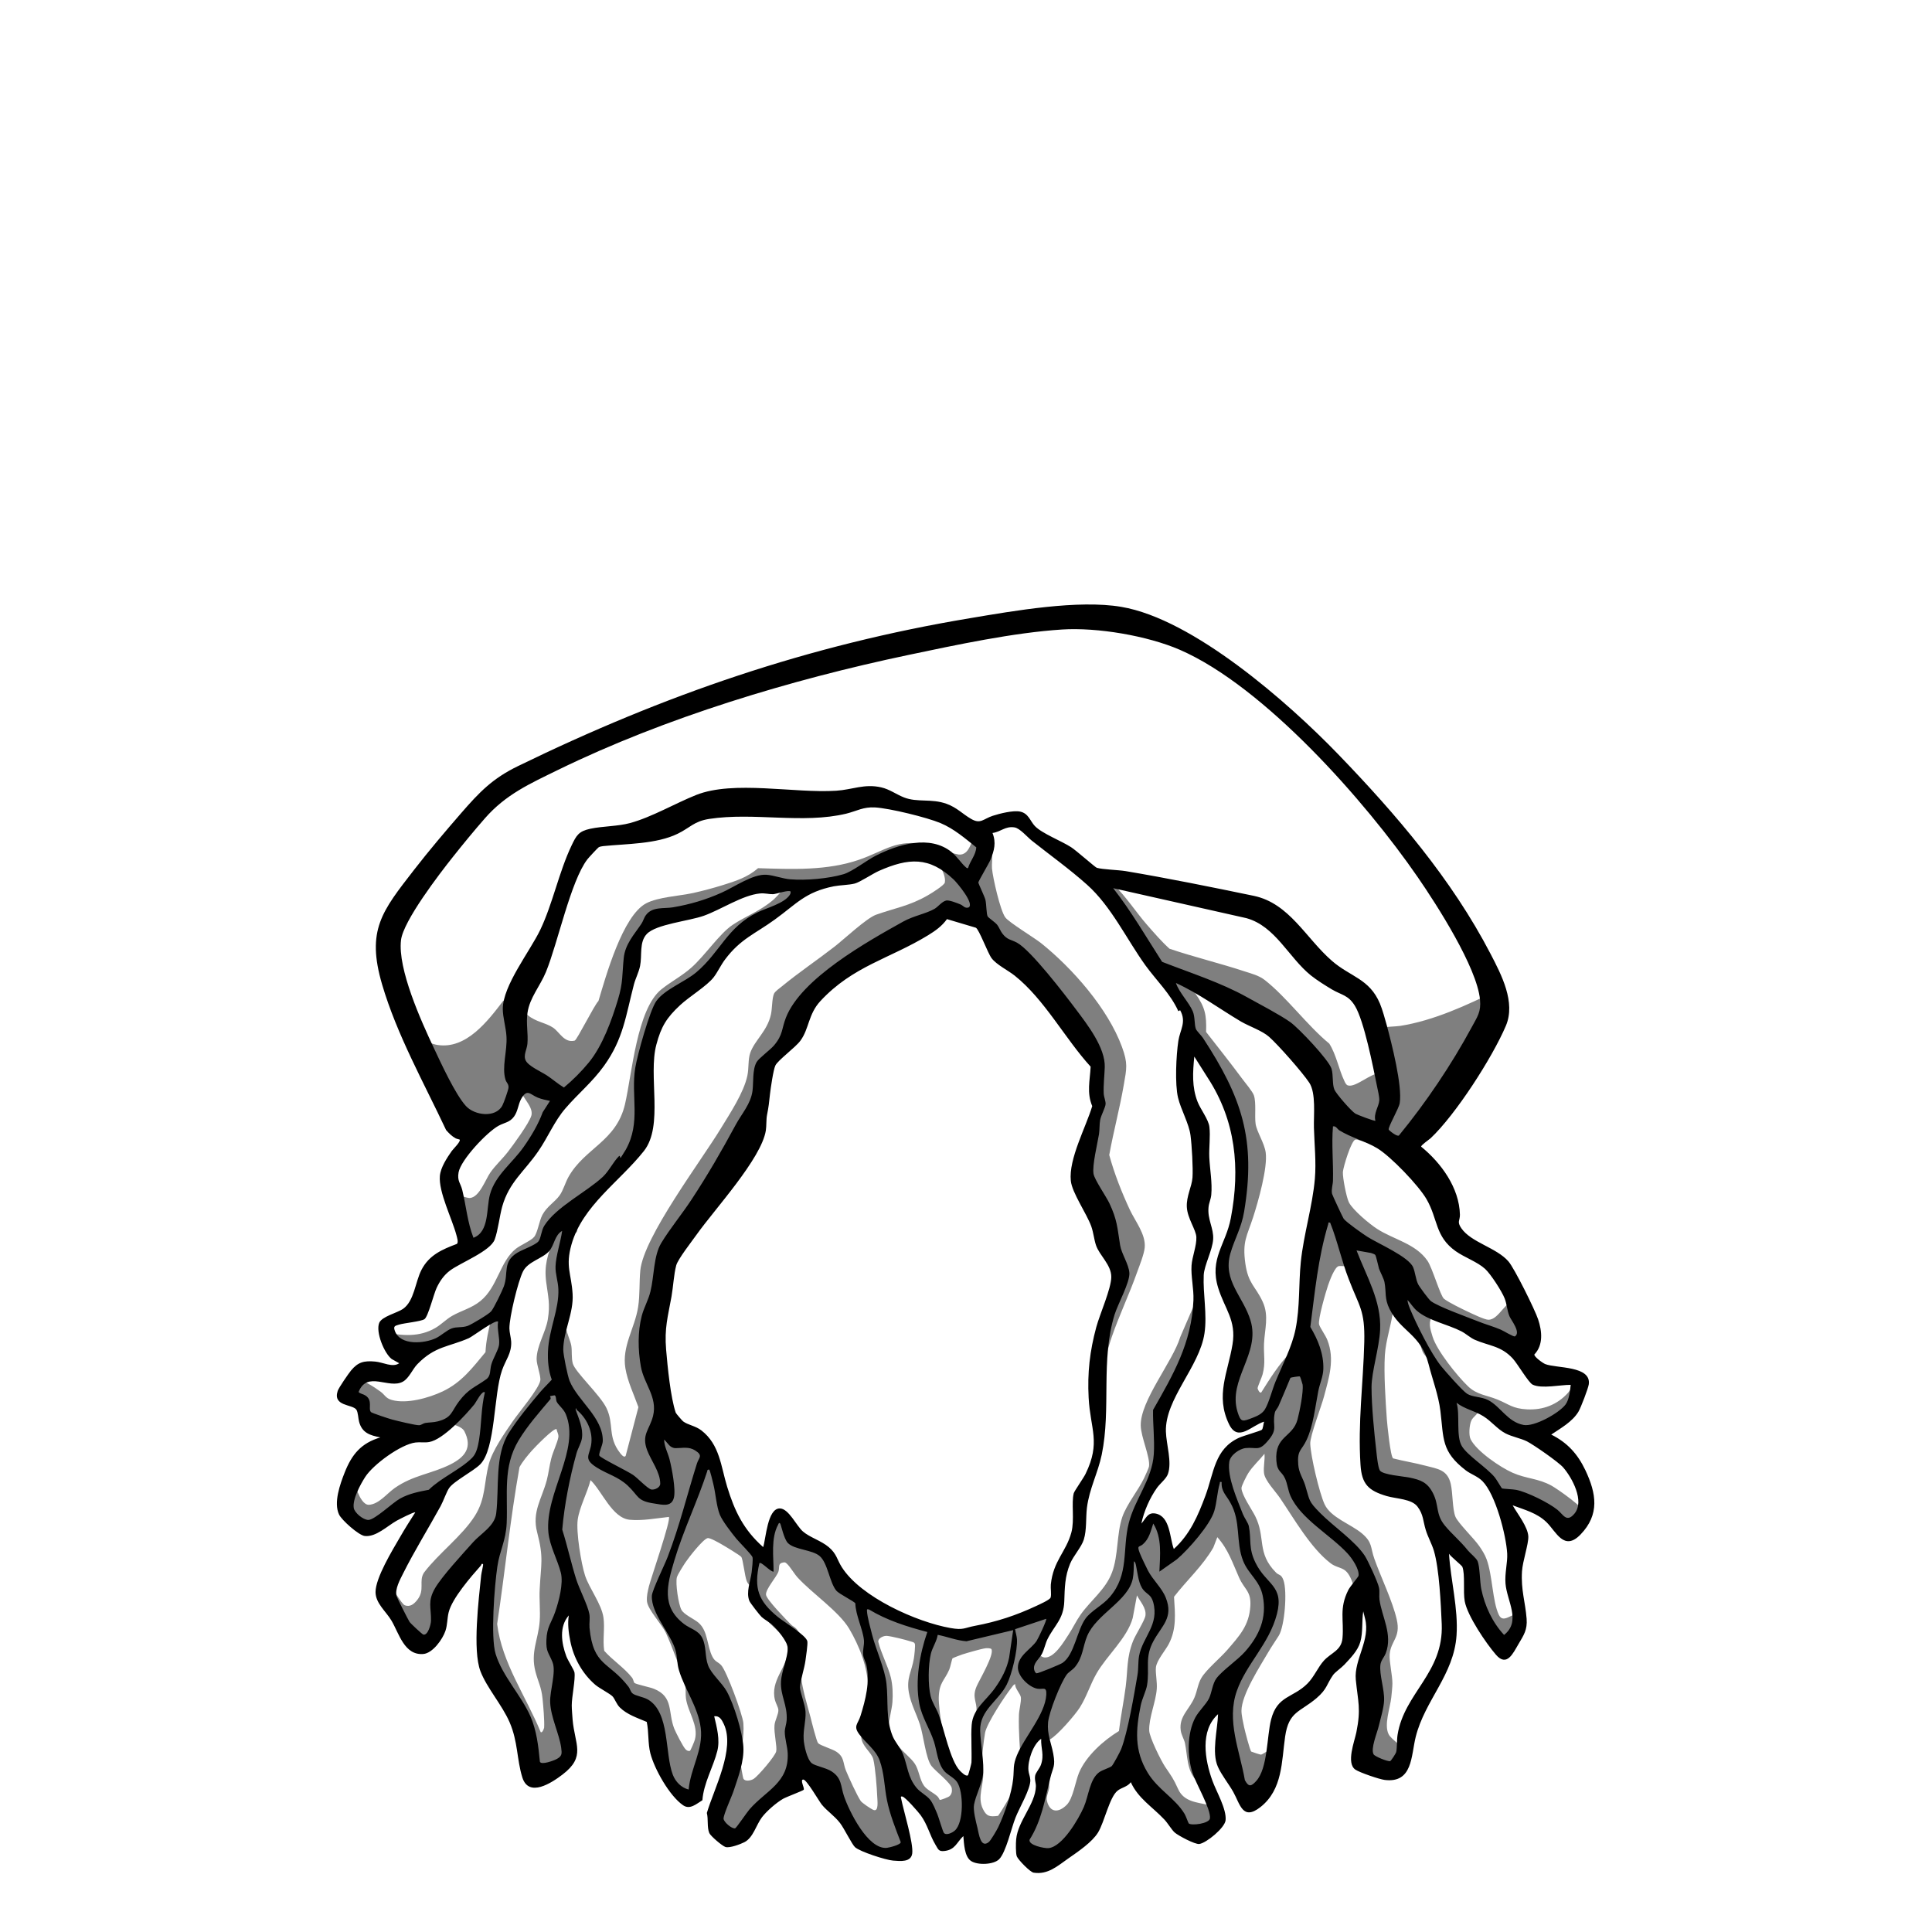 <svg xmlns="http://www.w3.org/2000/svg" xmlns:xlink="http://www.w3.org/1999/xlink" xml:space="preserve" id="Layer_1" x="0" y="0" version="1.1" viewBox="0 0 2048 2048"><style>path{transition:fill .3s ease}.shading{fill:#000!important}.fill{fill:#fff!important}.shading{opacity:.5}</style><path id="fill-head2" fill="#fff" d="M1601.3 1591.3c-2.9.9-2.7 8.3-2 10.9 1.5 5.9 13.1 17.3 13.7 26.3.5 7.1-5.4 26.1-6 35.9-.4 7.4-.4 17.6.1 25 .7 10.8 7.1 27.1 3.5 36.5-1.3 3.3-14.2 25.4-16.1 25.9-.9.2-1.6.2-2.4-.4-12.2-19.4-32.8-39.1-35-63.1-.9-10.5.8-21.9-1.5-32.5-7.8-4.7-11.9-16-22-14-4.7.9-3.7 6.5-3.5 10.5.9 20.3 7 42.3 8 63 2.6 53.8-31.8 76.5-43.4 123.7-2.6 10.5-3 28.8-10.6 36.4s-14.5 5.3-23.6 2.5c-3.2-1-17.9-6.5-19.8-8-6.4-5.2 2.7-28.2 4-35.9 4-22.7.5-33.5-1.6-54.8-1.4-14.3 8.7-27.7 9.9-42.9.5-6.8.6-23.6-1.2-29.8-1.2-3.9-11.8-4.4-12.8.8-1.7 9.1-.1 19.5-2.5 28.5-2.1 7.8-12.7 20.5-18.5 26.5-2.7 2.8-8.6 5.9-10.5 8.5-3.8 5.2-4.6 12.2-10.5 18.5-18.2 19.5-36.3 15.5-40.9 48.1-3.2 23.1-2.2 51.2-20.7 69.3-.8.8-9 7.3-9.5 7.6-5.3 2.7-12.6-18.4-14.8-22.2-4.1-7.2-10.5-14.7-14-22-7.3-15.4-.9-33.7-.2-49.8.2-3.5.8-7.6-3.5-8.4-12.7-2.4-18.3 12.5-20.2 22.7-3.9 20.7-.3 40.2 7 59.5 3.5 9.3 14.7 27.3 11 36.5-1.5 3.8-17.3 16.5-21 17.1-2.1.3-18.1-8.6-20.2-10.4-4-3.4-9-11.6-13.1-15.9-6.9-7.3-16-13.3-22.5-20.5-3.2-3.5-10.1-16.4-13-17-1.6-.3-5.4-.3-7 0-.9.2-14.2 8.5-15.4 9.6-9.3 7.9-13.6 33.5-21.3 45.7-5.2 8.2-45.3 38.3-54.4 39.6-2.1.3-4.4.4-6.4-.5-.9-.4-12.8-12.6-13.3-13.7-1.2-2.9-1-8.1-.8-11.3 1.3-19.2 18.2-34 20-53 .4-4.7-.8-10.6.1-14.9.5-2.5 3.9-6 5.2-8.8 5.3-12.1 1.6-24.3 1.6-37-7.6-7.1-13.6-1.6-18 5.6-6.3 10.2-8.6 22.2-7.8 34.2.2 2.8 1.8 5.7 1.9 8.1.1 4.1-13 29.4-15.7 36.2-4 10.2-9.9 36-16.8 42.2-2.9 2.6-11 3.6-14.9 3-13-2-9.4-17.8-11.8-26.2-1-3.4-8.2-3.5-10.8-2.2-3.4 1.7-10.3 18.2-16.8 14.3-2.2-1.3-9-20.6-11-24.5-1.8-3.5-5-8.6-7.3-11.7-3.5-4.6-13.4-15.8-17.7-19.2-2.4-1.9-10.4-2.3-12.7-.5-1.9 1.5-1.5 5.3-1.5 7.6.4 15 10.2 36.7 11.8 52.2 1.3 12.2-16.3 6.5-23.5 4.5-4.2-1.2-23.4-8.3-25.9-10.6-2.2-1.9-6.9-12.6-9.3-16.2-7.5-11.3-15-16.3-23.4-25.6-6.1-6.6-16.6-28.8-25-29.9-13.5-1.8-7.7 8.8-9.7 11.9-.4.7-11.9 4.6-14.5 6-8.7 4.7-21.2 15-27.2 22.8-9.1 12-9.3 26.6-27.9 29.1-4.3.6-13.5-6.2-15.7-9.9-1.9-3.3-3.4-13.5-3.2-17.3.3-5.5 11.5-30.6 13.9-38.9 5.9-19.9 13.9-46.9 1.2-65.7-3.8-5.6-8.2-7.3-14.9-6-4.8.9-3.8 7.5-3.5 11.5.5 6.2 3.3 14.3 3.8 20.3.6 7.2-11.3 35.1-14.1 44.5-2.3 7.7-.8 17-10.5 18.6-5.3.9-12.2-8.6-15.2-12.4-8.5-10.6-19-31-21.8-44.2-1.4-6.6-1-27.6-3.8-31.2-2-2.6-11.6-4.6-15.5-6.5-13.8-6.5-12.9-12-21.4-20.6-3.6-3.6-10.1-6.3-14.5-9.6-16.9-12.7-26.9-32.3-30-53.1-.7-5.1 0-21.7-4.6-22.4-8-1.3-10.3 2.6-12.7 9.4-4.4 12.4-1.5 31.8 3.4 43.9 1.2 3 7.3 12.5 7.5 13.4.5 3.1-1.7 11.1-1.8 14.8-.3 10.1-.6 22.1 0 32.1s5.9 28.9 4.8 36.7c-1.5 10.5-24.3 25.9-33.8 29.2-4.9 1.7-6.9 2.2-10.4-2.5-5.1-6.9-7.5-39.8-11.3-51.7-8-25.5-29.5-46.4-36.7-69.3-6-18.8 0-64.7 1.5-86.4.7-10 8.5-29.8-9.6-23.6-11.6 15.4-32.2 33.4-36.2 52.8-2.1 10.4-.6 15.3-6.5 25.5-21.1 36.5-33.1-3.7-43.4-20.2-8.5-13.6-19.1-16.1-13.2-34.3 7.5-22.9 26.6-47.4 38.3-68.7 5-23.2-20.5-7.4-29.9-1.8-5.4 3.2-20.1 14.9-25.2 14.9-2.8 0-17.1-11.1-19.5-13.5-10.5-10.9-6.8-20.2-3-33.1 5-16.8 11.6-32.7 27.7-41.3 7.1-3.8 16.5-3.3 13.2-14.4-1.1-3.6-14-3.9-18.2-8.8-5.9-6.7-1.7-18.9-10.9-24.1-2.2-1.3-13.9-5-14.5-5.9-.8-1.2-.1-3.5.4-4.8 1.1-3.1 11-17.8 13.5-20.5 12.9-14.4 28.4-.4 43.5-2.5 3.4-.5 6-3.1 6.5-6.5 1.4-10.2-4.3-7.2-9.6-11.5-4.9-4-13.3-24-10.8-29.8 1.5-3.6 17.8-8.8 21.9-11.2 21-12.3 11.5-45.5 39.5-61.5 5.8-3.3 14.6-5.5 19.4-8.6 1.5-1 2.2-1.5 2.6-3.4 2.2-11.4-12.7-44.5-16.2-57.7s-3.7-17.5 3.5-30.1c3.1-5.5 12.8-15.1 14.3-18.7 5-11.8-9-12.3-14-20-22.1-45-46.4-90.7-62.7-138.3-4.7-13.8-12.7-37.1-12.8-51.3-.2-27.6 33-68.8 50.1-90 26.7-33.1 58.5-76.3 96.6-95.4 158.9-79.4 322.9-133.3 499-161 42.1-6.6 102.3-17.1 143.3-7.7 87.4 20 191.8 121.3 251.5 186.5 51.4 56.2 108.7 126.5 139.3 196.7 7.6 17.4 14.9 31.6 7.3 50-12.2 29.8-47.1 83.2-68.7 107.3-3 3.3-19.4 17.7-20 19-.8 1.9-.8 5.5-.6 7.5.6 4.5 13.8 15.1 17.6 19.4 11.1 12.8 21.4 32.5 22.4 49.7.5 9-3.7 11.6 2.7 20.3 11.8 15.9 38.5 20.5 50.8 36.2 6.4 8.1 31 58.1 32.3 67.7.4 3.2.6 7.3 0 10.5-1.3 7-10.2 10-6.2 18.7 1.2 2.6 10.5 10.3 13.5 11.5 8.2 3.3 40.4 3.8 42.8 12.2.7 2.6-5.5 20.1-7.1 23.6-2.8 6.2-7.2 11.3-12.3 15.7-3.5 3-17.3 10.8-18.6 12.4-1.6 2.3-1.6 8.6.5 10.6 2.5 2.5 10.7 5.6 14.5 8.5 13.1 10.1 29.3 40.6 30.1 57 .4 9.4-7.5 23.4-14 30-11.7 11.9-15.4-1-23-9.1-3.9-4.1-7.9-8.3-12.7-11.3-6.8-4.3-25-12.2-32.8-9.7m-542.9-577.7c-7.4-7.5-13.4-32-19.8-35.7-10-1.1-28.8-12.4-37.8-9.7-2.6.8-5 5.8-7.2 7.8-3.8 3.4-10.3 7.5-14.8 10.2-42.1 24.8-83.9 34.2-117.2 73.8-11.9 14.2-10.8 30.2-23.5 44.5-4.7 5.3-20.8 17.4-22.8 22.2-2.3 5.8-4.4 25.5-5.2 32.8-.9 7.7-1.9 12.2-3 19.1-3.5 22.4-1.8 28.7-15.2 48.8-14.2 21.1-32.9 42-48.2 62.8-7.3 9.9-28.1 35.6-31.8 45.2-3.1 8-4.3 28.1-6.1 37.9-2.7 15.2-7.3 28.6-6.7 44.3.8 21.1 5.1 63.1 11.2 82.8.4 1.2 9.3 11.1 10.8 12.2 3.8 2.6 8.5 3.2 12.6 5.4 24.5 13.2 25.9 46.9 34.1 70.9 6.1 18 12.5 30.5 25.2 44.8 4.3 4.8 13.6 16 20.6 10.6 4-3.1 4.8-30 11.3-37.5 2.1-2.4 6.2 2.8 7.6 4.4 5.5 6 9.4 13.8 16 19 7.6 6 20.8 10 27.5 16.5 5.5 5.3 8.1 15.9 13.5 22.6 25.5 31.7 83.6 61 124 64 12.3.9 16.5-2.3 27.2-4.7 20.3-4.5 36.7-9.4 55.9-18.1 4.7-2.1 20.9-9.4 22.6-13.4 1.8-4.5.4-12 .9-17.1 2.1-20.7 17.2-34 21.7-52.3 3-12.2-.2-33 2.4-41.6.3-1.1 4.4-5.3 5.6-7.4 24.6-42.2 13.4-52.9 10.2-96.8-1.9-25.3 1.6-48.4 8.3-72.7 5.8-21.1 17.3-40.8 14.7-63.3-1.2-10.6-11.5-19.5-15.2-28.8-2.3-5.9-2.8-13.3-5.1-19.9-4.5-12.9-22.3-39.5-22.7-50.3-.2-5.9 6.7-25.2 8.9-31.9 4.7-14.2 15.4-33.6 13.9-47.9-.5-4.4-2.9-9.5-3-14.1-.1-8 3.8-17.3 1.9-25.8-27.1-29.4-48.1-68.5-78.3-94.7-7.1-6.7-19-12.8-25-18.9m252.8 497.1c-1.8-1.8-5.9-13.6-6.8-16.7-7.5-28.2 11.6-58.6 8.5-89.5-2.2-22.3-22.9-41.7-17.5-65.5 3.5-15.7 12.4-29.4 15.4-46.6 6.4-36.2 7.5-78.1-4.8-112.9-7.8-22-21.2-42.8-33.5-62.5-12.3-6.6-12.9 1.3-13.6 11.5-1.2 17.9-.2 33.3 7.5 49.6 2.6 5.5 8.6 12.4 9.5 18.5 1 6.7-.3 15.9 0 23 .5 13 3.1 30.3 2.1 43-.8 9.9-4.1 16.8-3.1 28 .6 6.8 4.8 14.7 4.8 21 0 9.7-7.8 23.8-8.8 34-3 29.8 6.4 54.8-5.8 84.2-8.1 19.5-32.9 55.1-34.2 73.8-.5 7.3-.4 17.7.1 25 .6 10.8 5.7 24-.6 33.4-7.4 11.2-14.3 17.1-20.3 30.7-3.5 7.9-14.2 33.6 4.2 28.2 3-.9 4.4-7.9 6.7-9.3 11.5-7.2 15 30.8 17.9 34.1 2.4 2.7 8.3 1.8 11.1 0 15.6-10.3 27.3-39.2 33.7-56.3 4.7-12.6 11.8-42.9 20.2-51.5 8.9-9.1 26.1-10.6 36.3-16 5.6-3 5.8-11.8 4.7-17.2-.9-4.8-7.3-4-11-3.1-5.2 1.2-18.2 13.5-22.7 9.1" class="fill" data-original-prefix="fill"/><path id="fill-head1" fill="#fff" d="M1125.8 667.3c37.4-2.4 90.5 6.6 124.9 21.5 89.7 39 196.9 160.6 252.1 240.9 20.3 29.4 62.7 95.7 66.1 129.9 1.3 13.1-2.9 18.3-8.7 29.1-21.6 40-48.4 79.8-77.2 114.9-1.9 1.8-10.7-5.4-10.9-6.2-.8-2.7 10.8-22.3 11.7-28.1 2.9-18.4-8.6-63.2-13.8-82.7-1.9-7.2-4.3-16.1-7.2-22.8-11.1-26.4-31.3-28.3-50.8-45.2-27.8-24.2-45.1-61.2-83-69-43.9-9.1-91.8-18.8-135.8-26.2-8.1-1.4-24.4-1.7-30.5-3.5-1.7-.5-22-18.5-27.2-21.8-10.4-6.7-31-14.6-38.5-22.5-5.1-5.3-6.7-13.4-15.7-15.3-7.4-1.5-21.6 2.1-29 4.5-10 3.3-12.8 9.1-22.8 3.3-9.2-5.3-15-12.1-26-16-16.2-5.9-31-1.2-45.2-6.8-8.2-3.2-15.2-8.7-24.3-10.7-17.8-4-30.4 2.5-47.5 3.6-44.4 2.8-108.8-11.3-148.5 4.5-22.1 8.8-47.2 23.7-70.2 29.8-13 3.5-28.7 3.1-42 6-12.5 2.7-14.8 7.1-20 18-13.2 28-19.9 61.6-33 89-11 23-39.7 59.1-39.8 84 0 9 3.3 19.9 3.9 29.1.9 15.4-5.2 32.5-1 46 1 3.1 3.1 4.2 3.2 7.9 0 2.6-5.1 16.8-6.6 19.5-7.1 13.2-29.3 10.4-38.5.5-11.3-12.3-26.6-45.7-34.2-61.8-13.4-28.4-38.3-83.4-34.7-114.1 2.4-20.4 40.9-70.5 54.9-88.1 10.7-13.5 22.7-28.1 34-41 22.3-25.5 47.6-36.7 77.6-51.4 113.8-55.7 247.1-95.7 371.2-121.8 50.9-10.7 111.5-23.7 163-27" class="fill" data-original-prefix="fill"/><g id="shading-head" class="st1"><path id="outline-shading-head2" fill="#000" d="M1236 1659c2.4-.9 6.4-11.4 7.2-11.8 1.1-.7 3.7.4 6.4-1.1 6-3.3 17.1-19.1 20.6-25.4 10.8-19.3 16.7-42.7 23.9-63.6 1.1-.5 4.5.3 4.9-.1s-.3-8.9.2-11.3c1.5-7.5 14.1-16.3 21.4-16.8 1.9-.1 1.2 2 2 2.1 4.5.6 7.1-4.1 10.1-5.9 9.1-5.4 9.8-1.4 12.8-13.2.3-1.1 1.3-1.9 1.5-2.5s-1.8-.3-2-1.1c-.5-2 .8-4.7-1.4-6.4-8.4-6.7-24.2 12.5-31.3 9.4-2.3-1-7.8-16-8.2-18.9-.7-5.3 1.5-9.8.9-14.9-.3-2.7-2-4.4-2-6.8.2-13.7 9-33.6 10-49.1 1.9-29.3-10.9-39.8-17.5-64.6-5.2-19.8 9.2-38.4 13.6-57.3 9.8-41.3 9.3-93.3-8-132.3-3.6-8-11.7-19.7-13.7-27.3-1.1-4.2 1.2-7.2 0-10-.3-.7-8.8-12.2-9.5-12.6-1.3-.7-2.9.7-4.3.4-1.2-.3-2-2.2-3.4-2.7-2-.6-6.5.6-7.4-.8-3.3-4.7 1.5-31-.3-39.5-.9-4.1-7-12.4-9.7-16.3-3.7-5.2-14.6-15.5-13.8-21.1.2-1.5 2.5-4.8 2-5.6-.4-.6-11.8-3.8-14.4-5.1-10.9-5.6-23.5-27.4-30.8-38.2-5.7-8.4-24.2-33.8-26.3-41.7-2.3-8.4 6.4-13.3 12.5-7.5 10.9 10.2 23 28.5 33.5 40.5 7.8 8.9 15.5 17.9 24.2 25.8 26.3 8.9 53.5 15.4 79.9 24.1 7.4 2.4 14.7 4.2 21 9 23.1 18 45.2 48.4 68.5 67.5 7.4 11.7 10 26.9 15.8 39.2.8 1.7 1.9 4.5 3.9 5.1 8.4 2.6 24.9-13.8 34.3-12.8l-6-34.3c-19.6-15.9 17.7-14.5 27.2-16 35.4-5.6 70.7-21.9 102.5-37.6 3.6-1.5 6.6 11.8 6.2 13.2-.6 1.8-3.9 1.7-4 4.2s4.9 3.7 3.9 9.8c-.3 1.8-4.1 10.2-5.3 11.8-1.1 1.5-3.2 1.8-3.4 2.2-.2.3.8 2.5.2 4.5-1.3 4.3-18 33.1-21.3 36.8-2 2.3-4.9 2.8-6.1 4.2-1.8 2.2-1.8 6.7-3.1 9.6-4.7 10.4-24.7 36.2-32.8 45.2-3.1 3.4-18.8 16.9-19.5 18.5-.9 2.1-.3 6.7-.5 7-.3.3-7.1.1-8.4-.1-5.2-.7-18.2-6.3-22.9-9.1-2.2-1.3-3.2-4-5.7-3.8-3.1 16.4-22.8 3-27.3 4.1s-13 29.4-13.3 34.5c-.3 5.9 3.7 26.7 6.4 32.1 4.2 8.2 21.8 22.9 29.9 28.1 17.7 11.4 40.8 15.6 53.3 33.7 5.3 7.6 13.6 37.1 17.6 40.4 4.9 3.9 19.8 11.1 26 14 4.3 2 16.9 8.1 20.9 8.2 11.8.3 18.6-22.7 30.7-19.9.6.1 6.5 3.2 6.8 3.5 2.5 2.8 7.3 14.1 8.7 18.1 2.9 8.2 5.8 16.6 1.5 24.9-2.3 4.4-7.1 5.2-5.2 12.3l-100.8-43.8c-6.1 6.8-3.1 15-.7 22.9 4.6 14.8 26 41.5 37.5 52.5 9.4 9.1 19.8 9.4 31 14 12.6 5.1 16.2 9.7 31.5 10.5 17 .9 32.1-4.8 43.5-17.5 3-3.4 8.3-13.1 11.9-14.1 1.3-.3 1.6-.8 2.6.6 1.6 2.5-.7 6.9-1.5 9.6-2 6.6-5.6 17.1-9.6 22.4-7.1 9.6-34.8 27.3-46.7 24.8-7.1-1.4-14.6-10.9-21.3-13.7-9.6-3.9-21.9-2.8-29.4-12.1-1 5.2-6.5 7.5-8.5 12s-2.9 15.3-.7 19.7c6.4 12.7 31.4 29.7 44.5 35.5 14.7 6.5 26.9 5.8 41.3 13.7 6.3 3.5 36.2 24.3 36.1 30.5 0 3-11.1 17.8-13.8 19.2-3.8 2-2.7-.9-4.1-2.8-12.7-17.2-36.9-22.9-55.2-31.8-6.8-3.3-5.9-3.8-13.9-6.1-9.2-2.7-8.1-11.7-13.8-17.2-10.3-9.9-30.3-11-35.7-26.3-4.7-13.3-.3-28.4-2.2-42.8-2.1-15.7-8-20.8-15.2-33.8-3-5.4-5.4-12.6-8.4-17.6-2.8-4.6-7.8-8.1-10.2-12.8-2-3.9-2.2-7.9-4.2-11.8-3.6-7.4-17.8-25.3-23.6-32.4-.9-1.1-2-2.6-3.4-3.1-1.6 16.5-8.1 34.1-9.1 50.4-1.2 19.2.7 48.4 2.1 68 .4 5.4 3.8 40 6.7 41.5 11.2 2.9 22.9 4.7 34.1 7.7 13.1 3.4 23.3 4.2 26.9 19.1 2.3 9.7 1.7 26.9 5 35 2.7 6.6 19.7 23.1 25.1 30.9 3 4.3 6.1 9.1 7.9 14.1 6.3 16.8 6.2 44.6 13 59 4.9 10.2 14.2-2.9 22.2-.7 3.5 10.8-2.7 20.2-8.2 29.2-3.9 6.5-5.2 12.8-13.5 7.4-11.4-16.1-22.7-29.3-29-48.5-4-12.2-2.6-16.6-3.3-28.7-.2-2.9-.9-12.3-1.7-14.3-1.2-2.7-3.9-3-5.3-4.7-6.5-8-15.3-16.3-20.8-25.2-6.8-11-12.4-35.9-21.9-43.1-14.5-11-32.3-10.9-46.4-18.6-8.2-4.5-8.4-13.6-8.9-22.1-1.2-18.6-1.5-40.4-1.1-59 .2-10.5 1.8-9.5-1.5-20.4-2.6-8.5 3.4-24.1 3.6-33.5.2-11-.8-40-3.1-50-.9-4.1-5.6-12.2-7.8-16.2-1.8-3.4-10.7-18.6-12.7-20.3-1-.8-8.3-1.2-10-1-4.6.5-10.1 16.1-11.6 20.4-2.3 6.7-11 36.6-9.5 41.6 1.2 3.8 6.8 11.4 8.7 16.3 8.1 20.6 1.9 39.6-3.5 59.9-2.8 10.7-14.9 41.9-14.6 50.1.4 13.1 9.6 51.9 15.1 64 6.5 14.4 27.7 21 39.8 31.2 11.3 9.6 8.7 14.6 13.1 26.9 6.9 19.5 19.3 44.8 23.7 64.3 4.4 19.2-6.3 22.3-7.5 36.9-.6 7.7 2.9 22 2.9 30.8 0 3.8-.8 10.9-1.2 14.9-1.2 11.1-7.9 28.9-2.8 39 3 5.9 16 13 17.7 20.3 2.3 10-7.7 22.8-18.2 22.2-3.9-.2-30-9.3-31.7-11.6-.8-1.1-1.8-5.1-1.8-6.7 0-7.7 5.2-20.8 6.6-29.4 2.2-13 2.8-25.5 1.3-38.7-1.1-9.7-4.8-16.4-2.3-26.3 3.1-11.8 9.4-21.3 9.4-34.7 0-3.7-5.2-27.1-6.8-30.2-1.1-2.2-3.9-1.2-6-6-4-9.1-6.6-28.1-15.6-33.4-4.8-2.8-9.1-2.9-14.2-6.8-21.2-16.3-38.7-47.3-53.7-69.3-4.7-6.9-15.9-18.4-16.8-26.2-.8-6.8 1.1-13.7.5-20.5-5.4 6.8-12.7 13.3-17.3 20.7-1.6 2.5-7.2 13.4-7.1 15.7.2 7.2 11 22.7 14.5 29.6 11.5 22.9 1.3 38.9 22.1 59.9 3 3.1 5.5 1.4 7.9 8.1 4.2 11.6 1.4 48.5-5 58.9-3.7 6-7.1 10.6-10.9 17.1-8.9 15.3-28.6 45.4-28.6 62.5 0 4.7 1.8 12.5 2.8 17.3.7 3.4 6.2 24.8 7.6 25.9.4.3 9.6 3.3 10.2 3.2 3-.3 15.5-11 18.6-8-.3 9.2-1.1 18.6-4.2 27.3-1.6 4.3-13.2 25.8-15.7 28.3-.8.8-9.1 7.3-9.7 7.4-5.2.9-11.9-18.4-14.2-22.6-4.9-8.6-14.5-19.8-16.9-29.1-3.2-12.8 2.9-31.7 2.8-44.7 0-2.1.1-4.9-2.1-6.1-1.2-.6-8 .2-9.4.6-6.4 1.7-11.5 17.5-12.4 23.6-3.3 20.8.6 41 7.9 60.4-.9 1-11.8-8.2-13-9.5-10.4-10.8-9.4-26.3-12.2-39.8-.9-4.1-3.9-8.7-4.5-13.5-2-14.9 9.2-22.1 14.6-34.9 2.8-6.6 3.7-14.7 7.3-20.7 5.2-8.8 19.9-21 27.4-29.6 12.8-14.9 23.2-25.8 24.5-46.5 1-16-6.2-17.4-11.9-30.2-6.9-15.4-11.3-29.7-23.1-42.9l-4.2 10.9c-11.1 19.4-28.1 34.7-41.7 52.3 1.1 17.9 2.9 34-5.7 50.3-3.6 6.8-12.7 17.1-13.5 24.6-.6 6.2 1.5 15.4.9 22.9-1 13.7-8.5 30.6-8 44 .2 7 12.4 31.7 16.8 38.3 7.1 10.6 8.5 11.9 14 24 6.1 13.3 20.1 13.8 32.4 16.6 2 .4 3.7 2.2 5.4 2.5 1.1.1 3-1 3.3-.7.4.3 1.9 8.4 2 9.5.5 7.4-4.3 11.2-9.5 15.4-3.6 2.9-10.9 8.6-15.2 7.3-2.1-.7-15.5-8.3-17.2-9.8-4-3.4-9-11.6-13.1-15.9-6.9-7.3-16-13.3-22.5-20.5-3.2-3.5-10-16.4-13-17-2.1-.4-9-.1-10.8.9-1.1.6-.3 2.2-1.3 3.1-2.8 2.4-8.6 3.6-12.2 7.6-10 10.9-11.2 35.6-22.6 48.4-5.6 6.2-43.2 33.3-50.2 34.7-1.8.3-4 .6-5.7.2-2.6-.5-14.4-12.8-15.3-15.7-5.4-17.5 12.8-37.3 17.5-53 2.7-9.2.9-16.9 2.3-24.7.1-.6 3.6-7.3 4-7.5 4.7-3.3 5 14.6 4.9 16.4-.5 4.9-3.6 10.1-2.4 14.6 3.3 12.9 12.7 12.4 21 4 6.7-6.8 9.1-24.6 13-34 7.6-17.9 26-34.3 42.3-44.2 1.9-15.8 5.2-31.5 7.2-47.3 2.3-18 .8-30.4 7.8-48.2 2.7-6.8 12.4-21.7 13.1-26.9 1.1-8.1-5.7-14.9-9-21.4l-4.5 24c-5.9 21.3-27.4 39.7-38.3 58.7-6.7 11.6-10.4 24.5-17.8 36.2-5 7.9-23.7 29.5-31.4 33.6-5.4 2.8-1.1-5.5-5.6-6.3-.9-.2-10.1 1-11 1.7-.7.5-3.9 5.2-4.6 6.4-6.2 9.9-8.5 22.1-7.8 33.7l-2-7.5c-.9-18-2.7-35.9-2.1-54 .2-5.1 2.4-13.4 2.1-18-.2-4-6.5-9.7-6.1-14.5-1.7.6-2.8 2.3-3.8 3.7-7.1 9-26.1 37.7-28.1 47.9-1.3 6.8-4.1 30.9-3.8 37.1.1 1.5 1.5 2.4 1.7 3.8 1.4 13.3-6.7 26.9-.1 40.1 3.9 7.9 7.3 8.2 16 7.1 6.4-9 12.1-20.9 19.2-29.3 1.3-1.6 5.8-6.4 8-4.5.9.8-9.4 19.5-10.5 22-5.1 12-13.1 45-20.5 52.5-3.1 3.1-11 4.1-15.4 3.4-15-2.3-8.6-26.8-14.2-28.8-9.2-3.1-13.3 6.4-17.5 12.8-11.1-2.1-12.8-14-17-22.3-1.8-3.5-4.4-6.4-6.1-9.9-1-1.9-.4-4.2-1.7-6.3-2.7-4.3-15.3-7.8-16.1-15.4l-1.5 2c-4.2-4.6-15-5.6-15.6 2.5-1 13.5 9.9 37.7 11 52.2.5 6.4-4.2 10.6-10.4 10.4s-34.9-9.6-38.6-13.5c-2.4-2.5-6-11.5-8.6-15.4-7.6-11.7-15.2-16.7-23.8-26.2-6-6.6-16.6-28.8-25-29.9-10.1-1.4-8.6 4.1-8.7 12-15.2 3.7-32.3 15.4-41.7 27.8s-10.5 29.1-29.8 30.3c-3.6.2-13-6.9-14.8-10-3.1-5.4-4-17.1-2-22.9 9-26.7 31.3-71.6 14.3-98.4-3.8-5.9-8.3-7.9-15.3-6.7-4.2.8-3.7 7.2-3.5 10.5.8 12.6 4.6 18.6 1.2 32.3-1.9 7.7-11.8 39.2-15 44.9-8.1 14.4-16.1 2.5-22.6-5.8-8.3-10.7-18.5-30.5-21.3-43.7-1.4-6.6-1.2-28.1-4.2-31.8-1.4-1.7-11.9-4.4-15.1-5.9-14.2-6.7-13.1-12.8-22-21-6.6-6.2-16.9-9.5-23.5-17.5-18.1-21.6-18.2-42.5-23.6-68.4-1.1-5.2-2.6-10.3-2.9-15.7l-2.2 15.3c-15.5 8.9-9.4 28-9.8 42.2-.2 7.3-2.6 13.9-2.1 22 1 14.7 9.8 27.2 11.8 39.2 1.3 8 1.2 17 2.2 24.8.5 4.4 3.4 17.8 2.9 20.7-.5 2.6-6.4 8.2-8.3 10.8-2 2.7-3.4 7-5.7 9.3-2.5 2.7-21.3 13.9-24.4 13.6-.6 0-.5-1.6-.8-1.7-.5-.3-1.7.7-2.8.2-6.5-2.9-8.9-31.8-10.5-39.5-7.5-35.8-24.3-48.1-37.4-77.6-7.1-16.2-5.6-35.4-4.1-52.8 2.2-25.9 8.7-52.4 11-78.5l-9.2 13.8-8.4 1.2c-9.9 13.1-25.2 27-32.3 41.7-7.7 16-1.9 29-16.2 44.8-18.9 20.7-29.7-15.6-37.2-27.8-1.8-2.9-8.9-10.9-9.4-12.7-.7-2.4 1.8-3.8 1.5-6.3-.5-3.5-9.6-15.2 0-15.6 3.6 3.7 13.8 21.9 17.1 23.3 5.8 2.4 10.1-1.4 13.4-5.6 8.5-10.8 1.2-19.8 7.1-28.9 15.5-20.5 40.4-38.8 53.9-60.1 11.8-18.7 9.5-34.9 14.9-55.1 3.8-14.4 16.8-32.9 25.5-45.5 6.2-9 27.6-34.3 29-43 .8-4.7-3.9-16.4-3.9-22.7.1-14.2 9.8-28.7 11.9-42.2 2.6-16 .3-24-1.7-39.1-2.4-17.5 1.4-29.4 7.8-45.3l-23.5 18c-13.7 15.5-19.5 35.9-31.4 52.6-.7 2.2 2.8.7 3 4.9.3 8-2.6 22.1-3.1 31-.6 11.3 2.3 21.6-3.2 31.8-1.7 3.1-10.3 13.9-10.7 15.4-.3 1.1 2.8 13.5 2.8 16.8.1 11-11.5 62.7-18.5 69.6-1.1 1-2.6-.3-4 .8-18.5 14.5-30.3 27.2-53.1 38-7.4 3.5-16 5.6-23 9-8 3.9-23.7 18.7-30.1 20-2.4.5-3.7.3-6-.6-2.1-.8-14.4-10.7-16.3-12.7-3.5-3.7-7-9.9-7-15 0-3.1 5.9-26.7 7.1-27.5 5-3.5 8.4 13.2 9.5 16 1.9 4.7 6.2 13.3 11.8 13 10.6-.7 18.8-11.8 27.3-17.8 19.6-13.7 38.8-14.9 59-25 15.3-7.7 23.7-17.8 14.8-35.2-2.7-5.2-13.5-8.2-18.9-7.9-3.3.2-6.2 3-8.5 3.5-4.4.9-8.6 1.6-13.2 2.7-22.2 5.3-45.4-2.1-63.1-16.4-5.1-4.1-4.4-8.3-8.7-11.3-2.5-1.7-15.2-5.7-15.8-6.7-1.9-3 7.7-17.8 10.5-18.7 7.3-2.2 22.8 8.4 28.8 12.8 4.7 3.4 5.3 7 12.1 8.9 15.8 4.4 39.2-2.2 53.8-9.1 20.2-9.6 31.5-24.9 45.4-41.6.6-12 3.2-23.8 6.2-35.3l-11.7 7.8c-5.9 3.5-18.3 8.4-25 9-1.8.2-3.2-1.9-4.7-1.6-.8.2-7.2 5.7-9.1 6.9-17.4 10.3-36.9 12-56.5 8.5-1.2-.7-6.7-15.8-6-16.5 18.5 4 37 5.4 53.9-4.6 6.2-3.7 11.2-9 17.4-12.6 10.1-5.8 20.6-8.1 30.1-15.8 18.4-14.9 20.6-41.9 37.6-55.4 4.9-3.9 16.2-8.6 19.4-12.6 3.7-4.6 5.3-16.8 8.7-23.3 4.8-9 13-13.4 18.3-20.7 3.9-5.5 6-13.6 9.4-19.6 17.3-30.7 50.7-37.5 59.9-77.1 7.4-32 12.5-100.5 38.4-121.6 10-8.1 21.9-14.2 31.9-23.1 14.2-12.5 29.8-36 43.7-45.3 14.3-9.5 29.6-14.8 43.3-26.7 3.4-2.9 14.8-16.2 17.5-16.5 4.5-.7 6.8 2.9 6 7.1-2.1 11.3-24.6 27.8-34.1 34-8.2 5.3-19.8 10.2-27 16-7.5 6.1-15.9 18.5-23 26-9.6 10.1-19.5 18.8-30.6 27.4-16.1 12.4-22.4 11.4-30.7 32.3-14.7 37.2-10 73.8-18.5 112.4-8.2 37-37.8 61.6-58.5 91.5-1.5 2.2-8.2 11.9-8.7 13.3-1 3.1.1 6.1-.7 8.3-.5 1.4-2.8 1.4-3.9 4.1-6.8 17.2-8.5 46.3-10 65-.8 10.5.5 21.7 2.3 32.8 1.1 6.7 4.9 14.1 5.7 19.3.9 5.8-.1 12.3 1.5 18.5 2.3 9 29.1 33.5 35.7 47.3 8.3 17.1 1 30.3 14.4 47.6 1 1.3 4.3 5.7 6 3.1l13.5-51.6c-4.8-13.6-11.4-26.9-13.8-41.2-3.9-23.5 10-42.4 13.5-65 2-12.8 1.1-26 2.3-38.7 3.5-35.6 64.5-116.1 85.4-150.6 9.7-15.9 24.3-37.9 28.1-55.9 1.7-8 .6-17 3-24 4.6-13.5 18.2-23.2 22-41 1.4-6.4 1-16.5 3.2-21.8 1.1-2.6 6.4-6.2 8.8-8.2 17.5-14.4 37.3-27.7 55.3-41.7 10.3-8 33.9-30.2 44.1-33.9 19.8-7 35.3-9.3 54.6-20.4 3.4-1.9 17.8-10.8 18.3-13.7 2-9.9-10.9-24.8-9.8-31.8 1.5-9.8 9.2-1.6 11.5-.9 1.3.4 12 2.9 13 3 13.6 1.2 13-20 20.2-22.3 2.5-.8 4.4-1.2 5.9 1.2s8.5 17.7 9 20c1 4.8-.2 10.8.2 15.8.9 10 8.7 44.5 14.1 51.9 4 5.4 30 21.1 37.8 27.2 33.5 26.8 71 69.5 85.9 110.1 6.4 17.6 5 22.6 1.9 40.4-4.3 24.9-10.9 49.3-15.4 74.2 5.5 20 13.1 39.3 21.8 58 5.8 12.3 17.1 26.2 15.8 40.1-.6 6.9-5.5 19.1-8 26-8.2 23.2-19 45.7-27 69-4.5 13-7.4 26.5-11.7 39.3-.5 1.4-5.2 15.8-7.2 14.2-.1-1.5-1-3-1.1-4.5-.6-18 4.8-41 9.6-58.5 5.5-20.1 16.6-40.7 14.6-61.6-1-10.4-12.8-21.9-16-32-2.5-7.9-5-26.7-5.1-35-.1-5.6 1.9-11.1 1-16.9-.8-4.9-6.6-14.4-8.2-20.8-7.1-27.1 10.4-48.5 8.2-74.2-.4-4.8-2.8-10.3-2.9-15.1-.2-8.2 4-17 1.4-25.3-1-3.2-3.7-4.3-4.9-7.1-1.9-4.7-1.3-11.2-3.3-16.7-5.1-14.4-49.9-63.2-62.7-77.3-9.2-10.1-18.8-19.9-28.5-29.5l-1 4.5c-8.9.8-9.5-11.2-13-15.5-6.4-8.1-16.9-9.4-25.8-12.2-6.7-2.1-13.3-6.7-20.7-5.3-2.9.5-6.2 6.5-9 8.9-17.9 15.8-58.8 30.8-81.4 43.6-17.8 10.1-46.9 31.5-62.1 45.9s-13.2 31.4-21.8 47.2c-2.3 4.2-10.8 9.7-12 13-4.9 14.1-2.5 34.8-8.1 48.9-26.4 67.1-91.1 114.1-107.9 186.1-4.7 20.2-10.8 50.4-9.4 70.7.9 13.2 7.3 29.3 9.8 43.2 1.5 8.4 1.8 25.7 4.5 32.4.8 2 11.9 12.7 14.3 14.7 7.6 6.3 22.2 12.1 27.5 17.5 2.9 2.9 5.2 12 7.4 14.6 1.3 1.4 3.8.5 5 2 .6.7 2.6 8.4 2.5 9.6-.1 2.4-2.1 3.4-1.9 5.7.9 8.6 5.7 12.5 9.2 18.9 8.9 16.2 9.9 25.8 23.6 41.4 4.7 5.4 13 16.1 20.5 11.6 3.2-8.8 6.7-30.8 12.4-37.4 2-2.3 8.6 4.6 9 6.1.7 2.6-3.1 3.5-.9 4.8 7.7.7 10.2 8.5 16.1 12.9 8.1 6 20.3 9.2 27.5 16.6 4.8 4.9 7.1 13.9 11.2 19.8 3.5 4.9 8.8 6.3 6.3 13.1 4.1 2.9 8.8 6.7 12.4 10.1 1.8 1.7 3.3 5.1 4.9 6.1 2.7 1.7 5.8.5 8.6 1.4.7.2 11.8 7 12.3 7.5 1.5 1.6.3 4.9 2.4 6.1 4.9 2.7 21.3 5.6 28 7.7 19.3 6.1 40.2 16.2 60.8 14.3 5.8-.6 12.2-4.4 17.2-4.8 3.7-.3 7.1 2.6 11.5 1.6 2.6-.6 3.8-3.1 5.4-3.6 2.3-.7 5.1.2 7.6-.4 15.9-3.9 22.6-10.4 35.7-17.3 19-9.9 12.6 8.6 8.2 19.2-1.8 4.4-10.1 17-10.1 19.8.1 3.7 4.7 9 8.5 9.5 10.5 1.3 20.7-16.4 25.8-24.1 4.5-6.8 8.2-14.7 12.8-21.2 10.6-15.1 26.4-26.5 33.3-44.7 6.9-18.1 4.8-40.9 11-59 4.6-13.3 16.7-27.9 23-41 1.2-2.6 5-10.6 5.3-12.8 1.1-10-8.5-30.7-8.8-42.8-.7-26.5 33.8-67.6 41.9-94.1l19.1-44.3c-.2 10.3 2.4 20.8.6 31-1.4 7.7-9.7 23.8-13.4 31.6-2.6 5.6-14.2 25.5-14.7 29.3-.2 1.4 1.7 2.2 1.4 4.3-.3 2.5-5.6 10.6-6.9 14.2-4.2 11.6-7.3 27.8-7 40.1.2 9.6 4.8 26.6 1.8 34.7-10.7 14-25.9 33.4-28.7 51.3-.4 2.6.3 5.5-.1 7.9-1.5 8.8-3.7 17.5-4 26.5l8.1-22.9c2.2-.5 4.7.4 6.9-.6 3.4-1.6 4.4-13.6 11.4-8.4 1.5 1.1 1.2 2.7 1.9 3.6 3 3.7 7.7 12.9 7.7 17.8zm101-183c9.2-14.6 18.5-29.5 30.5-42 2.2-2.3 7.6-5.1 9-8 .4-.8 4.2-15.7 4.2-16.6.4-4.3-1.9-11.4-1.8-15.9.5-18.4 7.4-45.6 11.6-64.5 2.3-10.6 8.2-26.1 9.4-35.6 3.6-27.6-.9-60.3 3.2-89.8.5-3.8 5-17.7 4.7-18.9-.4-1.9-4.9-9.4-6.1-13-5.9-16.9-6.3-29.6-17.3-44.7-12.6-17.3-33.7-42-51.7-53.3-13.3-8.3-35.2-17.2-50-24-9-4.1-18.2-7.8-27.2-11.8 3.5 5.3 8.1 10 11.7 15.3 10.2 14.6 11.9 22.4 11.3 40.7 12.7 16.3 25.6 32.5 37.9 49.1 3.1 4.3 11.4 13.9 12.8 18.2 2.6 8 .6 21.8 1.8 30.2 1.3 8.5 9.3 20.2 10.7 30.3 2.2 16.2-7.9 51.7-13.2 68.2-6.6 20.6-11.7 25.6-8.4 49.4 3.1 21.8 10.7 23.9 18.4 40.6 6.9 14.9 2.1 29.1 1.4 44.5-.5 12.2 1.8 20.2-1.5 32.5-.9 3.4-5.2 12.7-5.3 14.7.1 1.3 2.3 5.7 3.9 4.4m-747 39c-2.6-2-23.4 19.5-26 22.5-4.7 5.3-9.9 11.5-13.3 17.7-9.9 55.1-15.3 110.9-23.7 166.3 5 41.2 30.7 76.8 46.1 114.5 1.7 1.6 3.6-3.8 3.7-4.6.5-7-.9-23.2-1.7-30.9-1.2-12.1-4.7-17.8-7.5-28.5-5.4-20.8 3-33.8 4.5-53.5.8-11-.6-22.9 0-34 1.3-26.8 4.5-32.8-2.7-60.2-5.7-21.6 4.9-35.3 10.2-55.2 2-7.6 2.8-15.6 4.8-23.2 1.7-6.7 6.6-17 7.5-22.5.4-3.3-1.5-5.5-1.9-8.4m119 93c-13.2 1.4-28.2 4.3-41.5 3-18.6-1.8-29.3-30.4-41.5-42-3.4 13.3-11.7 28.5-13.6 41.9-1.8 12.9 3.6 46.4 7.8 59.3 4.5 13.6 17.5 30.2 19.5 44.5 1.6 11.5-1 23.7.8 35.2 8.6 9.8 21.6 18.3 29.5 28.5 1.4 1.8 1.7 4.9 2.6 5.6 2.1 1.6 16.2 4.4 20.6 6.2 21.1 8.5 14.6 24.8 21.6 42.4 1.6 3.9 9.5 19.6 12.1 21.9 1.3 1.2 2.6 1.9 4.4 1.5.7-.2 4.9-10.2 5.3-11.9 4.1-15.2-7.5-29.2-9.5-44-.6-4.5.1-8.7-.7-13.3-1.7-9.5-15.8-45.8-20.4-55.6s-19.3-24.8-20.2-33.8c-.5-5.5.9-10.7 2.1-15.9 2.3-9.1 23.7-70.7 21.1-73.5m76.7 42.3c-1.4-1.7-17.9-11.7-21-13.4-2.8-1.6-12.3-7.1-14.7-6.4-5.1 1.4-20 20.6-23.4 25.7-2.1 3.2-8.3 12.8-9.1 15.9-1.6 6.3 1.6 28.3 4.8 34.3 2.8 5.3 13.4 9.6 18.2 13.8 10.1 8.7 8.8 24.8 14.8 36.2 2.8 5.3 5.8 5.1 9.2 8.8 5.7 6.1 22.8 52.4 23.5 61.5 1.1 15.3-2.9 28.8-2.9 41.9 0 2 2.3 15.7 3 17 1.9 3.1 7.9 1.9 10.8.1 4.7-3 22.8-24.1 23.9-29.2s-2.6-19.5-1.8-27.8c.5-5.2 4.3-11.7 4.1-16-.1-2.9-2.8-7.2-3.6-10.5-5.4-21.1 13.5-35 13.6-52.5 0-1.6-1.2-10.5-1.6-11.5-1.1-2.5-14.8-14.5-18-18-5.4-5.9-17.3-19-18.4-26.6-.5-3.2.7-8.2-.2-10.8-.4-1.1-3.8-2.9-5.3-6.7-2.2-5.4-4-23.5-5.9-25.8m81.5 197.5c2.5 2.6 15.2 6.2 19.4 9.1 8.6 5.7 6.8 11.9 10.1 19.9 2.8 6.9 11.9 26.8 15.7 32.3 1.4 2.1 11.1 8.6 13.5 9.5 5.9 2.3 4.1-10.1 4-14-.4-9.7-2-30.9-4.2-39.8-1.8-7.2-11.9-13.4-12.8-23.2-.6-6.6 2.2-23.3 3.1-30.9.9-6.8 3.9-15.6 4-22.1.2-20.8-9.4-44.5-19.9-62.2-11-18.4-39.3-37.4-54.7-54.3-3.4-3.7-8.2-11.9-11.4-14.6-1.2-1-1.5-1.5-3.3-1.3-6.6 1-4 4.8-5.5 9.6-1.8 5.7-13.8 18.7-13.2 24.7.5 5.1 21.7 26.7 26.5 31.6 1.7 1.7 3.9 2.6 5.6 4.4 10.2 11 3.7 36.4 5.1 50.9 1.2 12.5 6.6 30.5 10 43 1 4.2 6.4 25.6 8 27.4m128.9 60.1c.7.5 9.2-2.8 10.4-3.9 2.4-2.2 2.9-5.4 2.4-8.4-.8-5.6-17.2-18-21.5-23.6-6-7.8-8.5-32.4-12.2-43.8s-9.7-22.1-11.8-34.2c-2.7-15.2 3-22.1 5.3-35.8.5-2.7 1.7-13.7 1.1-15.6s-2.8-2.1-4.4-2.6c-5.3-1.8-20-5.4-25.2-5.9-3.4-.3-9.4 2.2-9.2 6.2 3.1 12.6 10.2 25.4 13.3 37.8 2 8.3 2.3 17.7 1.7 26.3-.4 6.7-4.7 22.5-3.8 27.8.7 4 6.8 14.1 9.4 17.7 5.2 7.2 13.9 13.3 18.2 19.8s5 16.8 9.7 23.3c3.2 4.4 9.8 7.2 14 11 1.4 1.1 2.4 3.8 2.6 3.9m54.8-159.8c-.6-1-4.7-1.1-6.1-.9-5.1.7-19.1 4.8-24.5 6.5-1.6.5-9.8 3.6-10.6 4.2-.5.4-2.4 9.5-3.4 11.8-5.3 12.2-10.7 13.5-11.2 29.8-.4 11.6 7.2 63.6 13 72.1 2.4 3.5 7.6 6.9 10.4 10.6s4.2 8.2 7.1 11.9c7.5-18.4 2.8-38.3 4.5-57.5.7-7.4 4.4-15.9 5-23 .7-9.8-5-13.9.1-25.9 2.7-6.5 19.2-33.9 15.7-39.6" class="shading" data-original-prefix="shading" opacity=".2"/><path id="outline-shading-head1" fill="#000" d="M992 900c-2.3 3-33.3 4.8-39.2 6.3-15.6 3.9-34.7 16-50.8 21.2-23.3 7.5-56 8.3-80.5 7.6-5.5-.2-15.2-3.9-19.4.5-1.2 1.2-1.2 3.2-2.5 4.5-6.3 6.5-56.2 19-67.5 21.5-10.7 2.3-33.5 3.8-41.5 9.5-6.3 4.5-20.2 26.4-22.1 34-.3 1.1 1.8 7.7 1.6 11.5-1.8 37.1-18.5 93.7-43.5 121.5-11.3 12.6-30.5 27.3-39.9 40.1-1.4 1.8-2.1 5.8-3.8 8.2-13 19.4-46.7 58.6-53.1 77.9-3.6 11-3.5 32.2-9.3 40.7-3 4.5-18.8 19.4-24.3 15.9-1.9-1.2-7.7-23.2-9.1-27.3-2-5.7-8.5-15.9-6.3-21.2 3.7-8.7 12.7-2 17.5-2.5 9.9-1 16.3-19.4 21.3-26.7 5.3-7.7 13-14.7 18.8-22.2s22.4-30.2 24.8-38.2c3.4-11.1-15.2-22.6-12.2-34.7h-3c2.6 16.1-9.1 27.6-20 37.5-10.8 9.8-23.7 19.2-35 28.5.2-5.5 1-11.7-6-12-.5-1.9 1.5-2.4 2-4-3.1 0-6.4-.8-9-2.6-6.9-4.6-17.9-34.7-22.2-43.8-9.1-19.1-19.9-37.7-26.9-57.6 11.3 3.1 21 11.7 32.9 13.6 30.4 4.8 53.3-25.4 69.5-46.6 2.9-2.3 5.7 3.9 9.8 5.3 2.6.9 4.7.4 7 1 3.2.9 6.3 6.3 9.3 8.7 8.8 7.3 18.6 7.8 26.8 13.2 6.9 4.6 11.9 16.6 23 13.8 2.4-.6 20.8-37.8 25.2-42 7.8-26.2 25.6-90.3 50.5-103.5 12.5-6.7 35.4-7.8 50-11 10.3-2.3 20.7-5.1 30.8-8.2 14.3-4.5 26.5-8.2 37.9-18.1 36 1.1 73.3 2.9 107.8-9.2 27.6-9.7 38.5-21.8 70.9-15.9 1.4.1 11.8 2 9.7 4.8" class="shading" data-original-prefix="shading" opacity=".2"/></g><path id="outline-head-rastaman" fill="#000" d="M1536 1647c1.8 28.3 9.9 58.1 8 86.5-2.8 41.9-33.6 68.8-43.3 107.7-5 20.1-3.1 49.3-32.9 45.6-5.7-.7-26.4-7.8-31-10.9-10.1-6.8-.9-30.1 1-39.6 5.1-25.2 1.7-32.3-.6-55.8-2-21.4 15.8-42 9.8-64.8l-1.9-7.6c-1.7 10.8-.1 21.8-3.1 32.4-2.6 9.3-10.4 17.1-16.9 24.1-3.2 3.4-10 8.1-12 11-7 10-6.1 14.7-17.5 24.5-17.8 15.1-29.4 13.9-33.3 40.7-3.8 26.2-2.5 56.2-26.2 74.8-18.9 14.8-21.5-3.1-28.8-16.1-4.8-8.5-12.6-18.2-16.3-26.7-6.8-15.1-.3-39.3.2-55.7-19.4 17.4-14 48.5-6 70.5 4.2 11.6 15.1 29.9 14 41.9-.8 8.1-20.4 24.2-27.9 25.2-4.6.6-22.3-8.9-26-12.1-3.3-2.9-7.5-10.2-11.1-13.9-12.4-13.2-27.8-22.4-35.5-39.5-3.4 4.9-9.8 5.6-14 9-8.6 6.8-13.8 32.9-20.7 44.3-6.3 10.3-21.3 20.4-31.5 27.5-11.3 7.9-21.7 17.5-36.8 15.1-3.8-.6-16.3-13.6-17.8-17.2-1.3-3.1-1.1-14.4-.7-18.2 1.8-19.5 20.4-37.2 20.9-56.1.1-3.7-1.7-7.1-.7-11.7.6-2.7 4.7-7.5 6-11 3.8-10.8-.1-17.3.3-27.7-8.7 5.9-14.4 23.4-13.5 33.5.3 3.4 1.8 6.4 2 10 .5 9.4-11.8 29.9-15.8 40.3-4.4 11.2-9.9 36.2-17.2 43.8-5.8 5.9-22.9 6.6-29.9 1.9s-7.4-18.5-8.1-26.4c-7.2 6.9-8.6 14.4-19.8 15.8-6.6.8-6.7-1.7-9.8-6.7-6.1-10.2-8.2-21-15.7-31.3-2.4-3.3-16.3-19.2-19.3-19.7-2.2-.4-1.6.8-1.3 2.3 2.6 13.2 13.2 47.2 11.7 58.1-1.3 9.4-12.6 8.1-20.3 7.5s-35-9.4-40.3-14.2c-3.2-2.8-11.5-19.9-15.9-25.6-6.1-7.9-13.6-12.5-19.4-19.6-3-3.8-16-26.4-19.5-26.5-4-.1 1.5 9 .4 10.8-.6 1-18.2 7.5-21.9 9.6-7.2 4.2-17.4 13-22.4 19.6-6.2 8.2-9.2 21.6-18.6 26.4-4.4 2.2-15.5 6.4-20 5.1-3.4-1-15.8-11.6-17.2-14.8-2.6-6.2-.9-14.8-2.6-21.3 7.7-26 30.3-68 18-94.2-2.1-4.4-4.5-9.1-10.2-8.3 2.8 11.8 6.3 24.9 3.3 36.8-4.3 17.1-14.5 34-15.8 52.2-6.5 4-13.2 10.3-20.4 5.4-14.5-9.9-30.5-38.5-34.8-55.2-2.7-10.5-1.5-22.5-3.8-33.2-9.7-4.2-20.9-7.7-28.6-15.4-3.4-3.4-5.2-8.9-7.5-11.5-2.7-3-13.9-8.6-18.5-12.5-13.8-11.9-23-28.6-26.5-46.5-1.7-8.5-3-18.6-1.5-27-10.5 11.9-7.8 29.5-2.7 43.2 1.8 4.8 8.3 14.6 8.7 17.3 1.1 7.3-2.9 25.7-2.9 34.8 0 4.1.6 10.8.9 15.1 2.2 26.4 14.5 39.1-10.7 58.3-11.5 8.8-35.8 24.8-42.6 3-6-19.4-4.5-37.7-13.5-58.5-8.1-18.6-24.1-36.3-30.9-54.1-8.5-22.3-1.8-76.3.8-101.8.2-2.1 2.4-11.1 2-11.5-1.5-1.6-1.9.8-2.3 1.3-10.5 11.8-30.6 34.9-34.2 49.7-1.6 6.5-1.2 13-3.4 19.6-3 8.9-13.5 23.7-23.5 24.5-20.1 1.6-25.7-21.9-33.7-35.4-5.9-9.9-16.8-18.3-16.9-30.2 0-15.2 17.9-44.4 25.9-58.2 5.1-8.9 10.7-17.7 16.2-26.3-1.2-.9-17.1 7.4-19.7 8.8-10.1 5.7-22 17.6-33.9 16.2-6.4-.8-24.4-16.8-27.2-22.8-5.9-12.6 1.1-32.1 6-44.5 7.6-19.2 17.4-31.1 37.8-37.2-11-2.2-19.3-4.7-22.5-16.5-1-3.4-1-10.2-3-13-4.3-5.8-25.1-3.3-19.7-19.8 1-3.2 11.6-18.6 14.2-21.7 7.5-9 13.8-10.4 25.4-9.4 8.5.7 18.5 6.7 25.6 1.8l-8-4.5c-8-6.2-17.1-28.7-13.2-38.3 2.8-6.8 19.1-10.6 25.2-14.8 12-8.4 12.9-28.4 19.6-41.4 8.1-15.7 21.8-21.6 37.5-27.5 2-1.6.1-7.1-.5-9.5-4.6-17.3-19-45.5-17.5-62.6.8-9 7.5-19.1 12.6-26.4 1.6-2.2 9.8-10.1 8.4-12.1-.1-.2-3.1-.7-4.2-1.3-4.1-2.2-7.1-5.3-10.2-8.8-23.5-50-52.1-100.9-67.8-154.2-17-57.8-.1-77.8 33.9-121.7 15.5-20 33.3-41 49.9-60.1 19.3-22.2 33.2-36.7 60.2-49.8 155.1-75.6 308-128.3 479.2-156.8 46.4-7.8 114.7-19.8 160.4-12 76.2 12.9 176.7 101.2 229.8 156.2 61.4 63.6 120.5 132.6 161.5 211.5 11.7 22.5 26.9 51.5 16.3 76.4-14.3 33.7-53.3 94.3-79.8 119.2-1.8 1.6-10.3 7.4-10 8.9 21.2 17.3 40.4 43.5 41.1 72.1.1 6.4-3.4 7.3 1.5 14.4 10.4 15.1 37.2 20.5 49.9 35.1 6.3 7.2 28.2 51.4 31.5 61.5 4.1 12.3 5.7 27.1-4 37.2-.4 2.4 9 9.2 11.6 10.2 11.8 4.6 48.8 1.6 46.1 21.4-.6 4.3-8.5 25-11 29.1-6.4 10.6-18.8 17.5-28.8 24.2 17.2 8.6 28 20.6 36.2 37.8 11.6 24.6 15.4 46.9-5.2 68.2-17.5 18-25.7-3-35.9-13s-23.6-13.3-36-18c4.9 8.8 16.3 22.9 16.6 33.2.2 8.3-6 25.9-6.7 36.8-1.2 19.9 3.5 32.3 4.9 50.2.9 11.9-3 17.3-8.7 27s-12.3 24.4-23.7 11.3c-10.5-12.1-30.4-41.4-33.2-56.8-1.9-10.6.6-28.2-2.5-36.5-1-1.9-12.4-10.9-14.2-13.9m-410.2-979.7c-51.5 3.3-112.1 16.3-163 27-124.1 26.1-257.3 66.2-371.2 121.8-30 14.7-55.3 25.9-77.6 51.4-11.3 12.9-23.3 27.5-34 41-14 17.6-52.5 67.7-54.9 88.1-3.6 30.7 21.3 85.6 34.7 114.1 7.6 16.1 22.9 49.5 34.2 61.8 9.1 9.9 31.3 12.8 38.5-.5 1.5-2.7 6.6-16.9 6.6-19.5 0-3.7-2.2-4.8-3.2-7.9-4.2-13.5 2-30.6 1-46-.5-9.2-3.9-20.2-3.9-29.1.1-25 28.8-61 39.8-84 13.1-27.5 19.7-61 33-89 5.2-10.9 7.5-15.3 20-18 13.3-2.8 29-2.5 42-6 23-6.2 48.1-21 70.2-29.8 39.7-15.8 104.1-1.6 148.5-4.5 17.1-1.1 29.7-7.6 47.5-3.6 9 2 16.1 7.5 24.3 10.7 14.2 5.6 29 .9 45.2 6.8 11 4 16.8 10.7 26 16 10 5.8 12.8 0 22.8-3.3 7.4-2.4 21.6-6 29-4.5 9 1.8 10.7 10 15.7 15.3 7.5 7.9 28.2 15.8 38.5 22.5 5.2 3.3 25.5 21.3 27.2 21.8 6.1 1.8 22.3 2.2 30.5 3.5 44.1 7.4 92 17.1 135.8 26.2 37.9 7.9 55.2 44.9 83 69 19.4 16.9 39.7 18.8 50.8 45.2 2.8 6.8 5.2 15.7 7.2 22.8 5.2 19.4 16.7 64.3 13.8 82.7-.9 5.8-12.5 25.4-11.7 28.1.2.8 9 8 10.9 6.2 28.8-35.1 55.6-74.9 77.2-114.9 5.8-10.8 10-16 8.7-29.1-3.3-34.3-45.8-100.5-66.1-129.9-55.2-80.2-162.5-201.9-252.1-240.9-34.4-14.9-87.5-23.9-124.9-21.5m-90.9 230.9c-11.9-9.5-23.6-19.7-37.9-25.7s-53.8-15.7-69.4-16.6c-12.5-.7-19.2 3.8-30.5 6.6-46.2 11.1-97.9-1.7-145.4 5.6-16 2.5-20.3 9.4-33.3 15.7-22.5 11-54.2 10.6-78.9 13.1-1.5.2-3.5.5-4.8 1.2-.8.4-11 11.4-12.1 12.9-17.7 23.2-31.2 88.4-43.8 119.2-6.2 15.1-17.3 27.4-19.6 43.4-1.7 11.3.9 22-.1 32.9-.5 5.9-4.6 12.1-1.8 17.7 3 6 16.3 11.8 22.3 15.7s11.8 9.1 18.2 12.9c9.3-7.7 18.5-16.9 26.3-26.4 14.5-17.6 24.4-44.9 31-66.9 5.5-18 4.3-26.4 6.1-43.9 1.5-14.8 10.9-24.7 18.7-36.3 1.9-2.8 2.8-6.6 4.8-9.2 6.8-9.3 19-6.7 28.7-8.3 18.2-3.1 34.7-8 51.5-15.5 13.5-6 33.4-20.1 47.7-19 8.1.6 17.1 4.2 25.1 4.8 16.4 1.4 40.6-.7 56.5-5.4 9.4-2.8 24.4-14.7 34.3-19.7 23.8-12 57.2-22.3 80.2-3.8 5.6 4.5 10.2 11.8 15 16 .9.8 1.1 1.3 2.5 1 2.2-7.7 8.3-13.8 8.7-22m214.2 173.7c-8.3-18.4-23.3-32.6-34.9-48.6-19.8-27.5-36.2-62.5-61.7-85.3-18.4-16.5-39.5-31.6-58.9-47-4.7-3.8-12.5-13-18.1-13.9-9.9-1.6-14.4 4.7-23.4 5.9 4.1 10.3 1.8 18.7-2.1 28.3-1.8 4.3-12.8 22.6-12.9 24.2-.1 1 6.6 14.7 7.5 18.4 1.1 4.6 1 15.3 2.4 17.6 1.1 1.7 7.7 5.9 10.1 8.9 2.1 2.7 3.5 6.8 5.6 9.4 5.2 6.7 8.9 6 15.4 9.5 14.7 8 50.8 55.1 62.4 70.6 12.1 16.1 31.3 40.7 30.6 61.4-.3 9.3-1.5 18.5-1.1 28 .2 3.6 2.1 7.8 2 10.9-.2 4-4.9 12-5.8 17.2-.8 4.3-.5 10.2-1.2 14.8-1.7 10.4-7.3 33-5.8 42.1 1 6.2 13.2 23.7 16.8 31.2 8.4 17.8 8.4 26 11.4 44.6 1.4 8.8 9.2 20.1 9.8 29.3.6 10-12.2 32.9-15.7 44.2-14.9 48.6-3.5 99.3-13.6 148.4-4.1 19.7-13.1 35.8-15.7 56.3-1.3 10.7-.1 23.3-3.3 33.7-2.4 7.9-11 17.2-14.5 25.5-5.7 13.8-5.7 25.6-6.2 39.8-.6 19.2-10.6 25.7-17.8 40.3-2.3 4.6-3.5 11.2-6.1 15.9-2.9 5.3-9.5 9.7-8 16.6.3 1.2 1.2 3.3 2.4 3.7 1.4.4 25.3-9.4 27.7-11.1 12.5-8.6 15.1-34 24.2-46.8 5.8-8.2 18.7-14.5 25.9-23.1 20.7-24.2 13-50 20-78 6.3-25.4 24.8-46.3 26.6-73.4 1-15.6-1.1-31.3-.8-46.8 21.6-37.8 40.9-71.1 42.8-116.2.5-12.4-2.8-25.6-2-37 .6-9.1 5.5-20.9 5.1-30-.4-8-9.5-19.8-10.1-31.9-.6-11.5 5.3-21.5 6-31.2.7-10.1-.7-34.3-2.1-44.8-1.6-12.4-10.2-27.3-13.2-39.8-3.5-14.5-2-45 .3-60.3 1.8-11.7 8.9-20 1.9-32.5zm-222.2-110c6.3-4-12.2-25.9-15.8-29.4-26.1-24.8-48-23.1-79.4-9.3-6.7 3-20.2 12-25.6 13.4-6.2 1.6-15.1 1.6-22.1 2.9-30.5 6.1-39.4 18.5-62.7 35.3-20.9 15.2-36.3 20.4-52.7 42.3-4.6 6.1-7.9 13.5-12.1 18.9-7.1 9.2-25.9 20.5-35.5 29.5-14.3 13.3-20.1 22.6-25.2 41.8-8.9 33.2 7.9 86-13.2 112.8-25.8 32.6-65.1 57.9-76.8 99.2-6.6 23.3-.1 30.7 1.2 52.3 1.3 20.3-9.8 39.6-9.9 59.1 0 5.6 4.6 27.8 6.7 33.1 8.6 21.1 35.6 38.9 35.2 63.8-.1 4.2-4.7 13.4-3.6 15.5 1.3 2.5 30.1 16.5 35.7 20.4 5 3.4 15.6 14.9 19.6 15.5 3.5.4 9.2-2.2 9.2-6.2 0-12.3-9.7-24.5-13.8-35.3-6.4-16.9 2.5-21.8 6.2-36.6 4.9-20.1-9.8-33.9-13-52.6-3-17.2-3.4-36.5 1-53.4 2.3-8.8 7-16.7 9.2-25.8 4-16 3.2-37.8 11.5-51.5 9-14.9 22.1-30.8 32-45.9 17.4-26.5 31.8-51.4 46.8-79.2 6.4-11.9 16-22.1 17.9-36.1 1.2-9-.3-22.6 4.4-30.6 2.5-4.2 14.1-12.6 18.4-17.6 9.6-11.4 7.9-17.2 12.6-29.4 16.2-41.6 86.2-80.6 124.2-101.8 11.4-6.3 24.1-8.3 33.4-13.6 3.8-2.2 7.7-7.7 12.3-8.8 3-.7 11.7 2.7 15 4.1 3.1 1.1 4.6 4.7 8.9 3.2M1458 1188c-2.2-7.6 3.7-15.1 4.1-21.5.2-4.1-1.7-11.2-2.5-15.5-4.1-20.2-13.6-68.8-23.3-84.7-7.1-11.6-13.9-11.3-24.5-17.5-7.3-4.4-15.5-9.5-22.2-14.8-23.5-18.9-37.6-52.2-68.3-60.7L1180 941.5c19.3 24.6 35 51.8 51.9 78.1 29.6 11.6 61.9 21.8 89.7 37.3 12.8 7.1 35.2 18.8 46.3 26.7 8.8 6.3 40.8 40 43.6 49.4 2 6.9.6 16.2 3 22 1.9 4.5 17.9 22.9 22.4 25.6 2.2 1.2 20.3 8.2 21.1 7.4M838 945c-2-1.9-15.5 2.8-18.6 2.9-4.2.1-8.6-1.3-13.8-.8-18.6 1.8-41 17-59.4 23.6-15.8 5.7-50.7 8.9-60.6 19.4-8.2 8.7-4.8 22.5-7.1 33.9-1.4 6.8-4.8 13.1-6.5 19.5-8.6 32.9-11.1 57.7-31.7 86.3-12.5 17.4-27.5 29.5-40.9 45.1-11.7 13.5-18.5 30.5-28.7 45.3-14.6 21.4-31 32.8-38.3 58.7-2.9 10.4-4.5 25.5-8 35-4.5 12.4-36.2 24.6-47.2 32.8-6.5 4.8-11 11.3-14.4 18.6-3 6.3-9 30.6-12.9 33.1s-21.2 4-27.1 5.8c-4.4 1.3-6 1.7-4.2 6.7 5.8 15.7 31.1 13.4 43.5 7.6 5.4-2.6 11.5-8.4 16.7-10.3 5.8-2.1 11-.5 17.2-2.8 4.1-1.6 22-12.2 24.6-15.3 2.9-3.3 11.8-21.8 13.5-26.5 5.2-14.4-1.7-26 14.3-35.7 5.5-3.3 18.5-7.8 22.2-11.8 2.8-3.1 3.1-11.6 6.3-16.7 12.6-20.1 44.9-35.8 62.1-51.9 6.5-6.1 11.3-16.2 17.1-21.9 1.6-1.5.8 2.8 2 1.5.3-.4 4.6-7.3 5.2-8.3 16.4-29.3 5.2-56.9 10.1-86.9 2.1-13.2 15.4-61.1 22.3-70.7 9-12.6 30.2-20.2 42.5-30.6 25.1-21.2 32.5-47.6 64.6-63.4 9.8-4.8 28.5-9.5 34.4-18.6.7-1.3 1.1-2.1.8-3.6m-29 695c2.9-9.2 4.5-40.9 17.5-41 9.5-.1 17.8 18.6 24.6 24.4 7.2 6.3 19.4 9.8 27.4 16.6 8.5 7.2 8.6 13 13.8 21.2 20.1 31.8 79.4 58.3 115.4 64.6 13.8 2.4 14.2-.2 26-2.4 23.3-4.4 43.3-11 64.9-21.1 2.9-1.4 14.4-6.4 15.1-8.9 1-3.4-.2-9.7.2-13.8 2.6-25.2 16.2-34.4 21.8-55.2 3.5-13.2-.2-30.9 2.5-41.5.6-2.3 10.3-16 12.5-20.5 16.4-33.7 5.1-47.1 3.3-80.7-1.4-26.5 1.2-49.4 8.1-74.9 3.8-14 15.8-40.7 15.9-53.1.1-13-12.6-22.9-16.2-33.7-2.1-6.2-2.6-13.1-5-20-5-13.8-20.4-35.6-21.7-48.3-2.4-23.3 16-56.8 22.7-79.2-6-14.2-2.4-27.2-1.7-41.8-27.2-29.8-48.9-71.4-80.5-96.5-7.2-5.7-19.2-11.5-24.5-18.5-4.1-5.5-13.3-30.7-16.7-32.3l-30.6-9.1c-5.4 7.5-12.2 12.3-20 17.1-40.7 24.9-79.7 32.6-114.2 69.8-12.9 14-11.8 29.2-21.1 41.9-5.3 7.3-23.9 20.7-26.6 26.4-2.2 4.6-5 24.3-5.7 30.3-1 9.1-1.3 12.9-3.1 21.9-1 4.9-.5 11.6-1.3 16.7-4.8 29.9-54.1 83.2-73.5 110.5-4.8 6.8-19.8 25.9-21.5 32.5-2.5 9.3-3.2 22.9-5 33-3.9 21.7-7.6 33.4-5.7 56.3 1.5 17.7 4.7 50.7 10.2 66.8.3.9 6.8 8.4 7.8 9.2 5.2 3.9 13.1 4.7 19.4 9.6 19.5 15.1 20.6 37.9 27.3 59.7 7.9 25.8 17.4 45.6 38.2 64m437.5-598c3.5 10.3 13.9 20.6 17.9 30.1 2.5 6 1.5 14.2 3.3 18.7.9 2.2 5.7 6.8 7.5 9.5 41.1 62.9 56.4 107.6 43.6 184.1-2.9 17.4-10.1 28.7-14.6 44.4-8.2 28.9 13.7 45.4 21.4 71 10.7 35.1-24.3 62.6-13.8 96.8 3.6 11.6 5.3 10.4 16.3 6.2 4.8-1.8 10.2-4.4 12.9-9.1 4.3-7.3 7.7-21.1 11.3-29.7 7.3-17.6 17.2-36.3 21-55 4.8-23.6 3.2-47.9 5.6-71.4 3-29.1 12.4-59.1 14.9-88.1 1.5-17.8-.5-36.1-1-53.9-.4-13.4 2.4-36.9-5-48s-32.8-39.9-42.5-48.5c-7.3-6.5-21-11.1-29.8-16.2-22.9-13.6-44.6-29.7-69-40.9m93.5 465c-13.2 3.8-27.7 22.3-37.2 2.7-14.7-30.4-1.2-54.8 3.7-84.7 4.2-25.5-8.3-37.4-15.2-59.8-9.6-31.1 8.1-45.8 13.4-74 10.1-53 5.2-103.3-24.6-148.9L1266 1120c-1.6 16.6-2.7 32.2 3.5 48 3.1 7.9 11.6 18.7 12.5 26.5 1.2 9.6-.5 22-.1 32.1.6 13.1 3.3 26.9 2.1 40-.4 4.5-2.5 8.6-2.9 13.1-1.3 13.1 5.6 22.2 4.9 33.9s-9.5 27.6-10 38.1c-.9 19.9 3.8 41.6.8 61.7-5.3 35.5-41.9 69.5-40.9 104.1.4 13.8 6.7 32.4 2.1 45.1-1.8 5-8 9.7-11.5 14.5-7.7 10.8-13.9 25-16.6 37.9 4.8-5.1 6.5-12.2 15-10.6 15.7 3 14.9 25.8 19.4 37.6 17.2-15.6 25.6-35.2 33.5-56.5 9.1-24.5 9.6-49.5 35.6-61.4 4.3-2 22.8-7.3 24.1-8.4 1.4-.9 1.8-6.8 2.5-8.7m-757-340c-4.4-.9-8.8-1.8-13-3.5-8-3.2-11.2-10.1-17.6 1.5-3.1 5.7-3.4 13-7.5 18.6-4.6 6.3-10 6.3-16.3 9.7-12.2 6.6-40.1 36.1-42.5 49.5-1.6 9.2 2.1 11.3 3.9 18.6 4.1 16.8 5.5 34.4 11.9 50.7 17-6.4 13.4-30.9 17.5-46 5.6-20.4 23.8-33.3 35.7-50.3 7.9-11.2 15.5-23.9 20.2-36.8zm830 27c-1.6 19.2.5 38.2 0 57.5-.1 4.5-1.9 9-1 13.9.3 1.4 11.5 25.4 12.4 26.6 3.2 4 19.9 15.7 25 19 11.3 7.2 43.8 21.1 48.6 32.4 2.2 5.3 2.7 12.6 5.2 17.8 1.3 2.7 11.5 16.6 13.8 18.2 8.6 6.1 37.5 16.4 49 21 8.1 3.3 17 5.7 24.9 9.1 2.7 1.1 13.7 7.9 15 7.1 6.6-4.1-3.9-16.9-5.8-21.3-2.6-6.2-2.7-12.8-5.1-18.9-2.9-7.5-14.8-25.9-20.7-31.3-8.2-7.5-21.7-12.1-31.2-18.8-22.1-15.7-18.6-33.8-30.9-55.1-8.4-14.6-37.8-45.2-52.1-53.9-11.9-7.3-27.8-11.3-40.7-19.3-2.1-1.6-3.2-4.6-6.4-4m-3 102c-2.6-.3-1.6 0-2 1.5-11 36.8-14 71.3-19 109.1 8.1 13.5 14.3 28.5 13.8 44.7-.2 7.9-4 15.9-5.4 23.6-3.3 16.7-5.1 36-12.4 51.6-5.3 11.4-10.1 10.4-8.8 26.1.7 8.9 4.9 14.1 7.3 21.7 5.2 16.8 3 16.5 16.2 29.8 13.6 13.8 36.6 29.3 47 45 3.4 5.2 14 28.2 15.1 33.9.9 4.3 0 8.3.5 12.5 2.4 18.2 14.2 36.9 6.7 56.9-1.6 4.3-5.1 7.5-5.7 12.3-1.3 10.5 4.4 26.1 3.9 37.9-.3 7.9-3.8 19.3-5.7 27.3-1.7 7.1-8.8 23.9-5.4 29.8 1.5 2.4 15.1 7.8 17.5 7.2.9-.2 6.1-8.2 6.4-9.5 1.1-4.9.6-12.8 1.5-18.5 7.1-44.4 48.9-65.5 46.8-117.3-.9-20.9-2.6-58.4-8.3-77.7-2.3-7.6-6.4-14.6-8.7-22.3-2.8-9.1-2.4-16.2-8.6-24.4-6.2-8.4-22.4-8.3-32.7-11.3-19.2-5.7-26.5-12.4-27.8-33.2-2.9-44.7 2.9-86 4-130.1.8-34.1-5.3-37.3-16.4-66.5-7.7-19.7-12-40.7-19.8-60.1m-870.4 222.6c9.5-14.8 21.4-29.2 32.8-42.7 3.9-4.6 8.5-8.9 12.5-13.4-3.5-9.6-4.4-19.9-4-30.1 1-23.4 11.9-44.4 11-66-.3-8-3.3-16.1-3-24.1.5-11.7 5.4-25.7 7-37.5-8.1 4.6-8.2 15.3-13.9 21.6-7.1 7.9-22.3 10.8-27.6 21.4s-14.5 48.4-14.4 60.4c0 4 1.7 10 1.9 14.1.5 12.4-5.8 19-9.7 30.2-9.1 25.9-6.7 83.3-23.2 99.8-7.6 7.5-27.9 17.8-32.9 25.1-2.8 4.1-6.1 13.8-9 19.1-12.9 23.5-27.8 47.5-39.7 71.3-3.3 6.6-9 16.8-7 24.1.6 2.1 12 24.6 13.7 27.3 1 1.7 13.6 13.3 14.6 13.5 4.9 1.3 8.1-10.8 8.2-14.5.3-14.2-3.9-20.6 4.3-34.7 7.3-12.6 29.7-36.8 40.3-48.7 8-9 22.9-17.1 24.5-30.5 3.4-27.9-1.9-61.4 13.6-85.7m918.2-188.4c-.5-.6-3.5-1.8-4.5-2l-15.3-2.7c10.5 27.5 26.4 53.6 25 84-.9 19.4-9.1 44.4-9.1 61 0 19.9 2.8 47.9 5.1 68 .5 4.6 1.7 16.8 3.7 20.2 2.8 4.7 25.3 6.3 31.5 7.6 11.9 2.5 18.8 5 24.7 16.3 6.8 13.1 2.7 22.3 12.6 34.4 7.4 9.1 16.3 16.2 24.5 26.5 2.5 3.1 9.1 8.2 10.4 11.6 2.3 5.8 2.3 21.5 3.8 29.2 3.6 17.8 11.8 35.5 24.2 48.8 18.4-14.6 3-35.8 1.5-54.5-.9-10.9 2.3-22.4 1.8-31.7-1.1-19.6-12.3-62.7-26.2-76.8-5.1-5.2-12.2-7.3-17.6-11.4-26.2-20.1-23.4-33.5-27-63-2.1-17.1-8.3-32.9-12.5-49.5-8-31.9-29.5-34.6-41.4-58.6-5.6-11.2-3.3-17.7-5.4-28.6-.7-3.6-4.3-10.2-5.8-14.2-.9-3.2-3-13.3-4-14.6M1665 1468c-10.8-.1-30.7 4.4-40.3-.2-4.4-2.1-16.1-22.3-21.2-27.8-12.5-13.5-25.1-13.2-40.2-19.8-4.9-2.2-9.3-6.4-14.1-8.9-14.3-7.4-35.1-11.3-47.2-21.8-4.1-3.5-6.4-7.7-10-11.5.2 3.3 1.6 6.7 2.8 9.7 6.6 16.1 22.1 47 32.7 60.3 4.2 5.3 22.9 26.4 27.6 29.4 5.7 3.7 15.3 3.1 22.3 6.7 13.3 6.8 20.6 23.2 37.6 26.4 11.4 2.2 37.6-12.5 44.5-21.6 3.8-5 4.9-14.7 5.5-20.9m-1137-67c-2.6-2.7-27.1 15.8-31 17.5-21.4 9.4-35.8 8.3-54.5 27.5-5.3 5.4-8.8 14.9-15.4 18.6-15 8.3-37.8-12.1-47 11 2 2 4.9 2.1 7.3 3.7 8.2 5.3 2.5 14.2 5.9 17.6 1 1 19.6 7.2 22.5 7.9 4.9 1.3 24.9 6.2 28.6 6 2.3-.2 4.4-2.1 6.4-2.4 4.5-.7 8.6-.5 13.3-1.7 15.4-4 14.2-10.5 22.6-21.4 10-13.2 16.7-14.6 28.7-23.2 5.2-3.7 3.7-9.5 5.4-15.6 1.8-6.5 7.4-15.3 8.2-20.8 1-7.3-2.4-17.1-1-24.7m849.9 58.1c-.6-.4-9.6 1-10 1.5-4.2 10-8.3 20.1-12.7 30.1-1 2.3-3.4 4.3-3.9 7.1-3 14.7 4.4 16.5-8.3 30.7-8.8 9.9-11 5.4-22.5 6.5-6.7.7-16.4 7.5-17.4 14.6-2.3 16.4 8.4 39.8 14.4 55.4 1.5 3.8 5.6 9.4 6.3 12.7 2.9 14.4-.7 23.1 7.1 38.9 11.3 23.3 30.5 24 22.7 54.3-8.2 31.8-32.3 52.6-42.5 81.5-11.2 31.7 3.1 63.3 8.5 94.6 4 7.5 6.7 6.8 12 1 12.4-13.6 11.2-47.3 15.8-65.2 6.6-25.7 23.3-22.7 38.7-38.3 7-7.1 11.1-17.4 17.3-24.2 7.8-8.5 18.5-10.6 19.7-23.8 1.7-19.3-3.8-31.1 6.1-50.9 1.8-3.7 10.7-14 10.9-15.2 1.1-6.9-6.9-18.5-11.5-23.5-17.9-19.6-49.9-36.8-60.7-61.3-2.6-6-3.2-12.9-5.7-18.3-3.7-8.2-8.3-6.6-9.2-18.8-1.9-26.7 17.3-24.6 22.4-43.7 2.2-8.3 6.5-29.3 5.4-37.1-.3-1.3-2.4-8.2-2.9-8.6M514 1476c-2.8-2.8-9.8 11.1-11 12.5-9.5 11.6-33.2 37.5-48 40.1-5 .9-9.7-.1-14.5.5-15.5 1.9-44.9 23.3-53.4 36.6-5 7.8-13.6 23.5-12.1 32.8.9 5.2 10 12.7 15.5 12.7 6.8-.1 25.6-18.2 33.5-22.6 9.7-5.4 19.8-7.3 30.6-9.4 12.5-12.5 34.1-21.8 46-34 4.7-4.8 6.1-12.4 7.2-18.8 2.7-16.6 2.1-34.1 6.2-50.4m69 4c-.1.1 1.1 1.7.6 3-11.7 13.9-24.7 28.5-34 44.1-16.7 28.1-11.2 56.2-12.5 87.5-.8 18.7-7.4 28.9-9.9 46.1-3 20.2-7.3 74.8-1.8 92.6 7.2 23.5 27.1 43.8 36.9 66.1 6.6 15.1 8.4 31.7 10 48 1.3 4 15-1.2 17.9-2.8 5.7-3.1 5.5-5.7 4.7-11.8-2-14.8-11.1-32.3-11.7-48.3-.5-12.3 6.6-32.2 2.5-42.5s-7-10.9-6.5-23.6c.5-14 5.3-18.1 9.3-29.7s8.9-30.2 6-41.6c-3.5-13.8-11.8-28.2-13.2-42.8-3.8-41.7 34.2-87.6 18.4-125.4-2.5-5.8-8.3-9.8-9.7-13.3-.8-1.9-.4-6.2-2.2-6.5-.5.1-4.6.7-4.8.9m1009.2 97.8c.7.4 12.1.9 15 1.5 11.6 2.3 34.6 13.7 43.8 21.2 6 4.8 9.6 14.1 18 4 11-13.2-2.5-38.1-12-49-5.1-5.8-31.3-24-38.4-27.6-6.4-3.2-15.8-4.9-22.6-8.4-8.8-4.5-14.9-12.9-23.7-18.3-9.5-5.9-19.7-7.5-28.3-14.2 3.9 12.4-.8 35.3 5.6 45.9 5.9 10 26.2 22.6 34.9 33.1 1.7 2 7.1 11.4 7.7 11.8m-980.8-83.2c-.3-.3-1-3.7-1.2-.3 3.4 9.6 8.1 19.6 6.7 30.1-.7 5.2-4.3 10.8-5.8 16.2-7.1 25.4-12.9 54.8-15.1 80.9 5.4 17 9.4 35.4 14.7 52.3 3.3 10.5 12.3 27.7 14 36.9.9 4.7-.2 10 .2 14.8 4 41.2 20.5 35.4 41.4 62.6 1.6 2.1 2.1 5.2 4.1 6.9 3 2.7 11.5 3.7 16.5 6.6 23.4 13.8 17.6 56.9 26.3 79.7 2.9 7.5 8.9 13.7 16.8 15.7 1.9-22.4 15.7-42.3 12.8-65.2-2.8-22.3-16.8-40.6-23-61-2.3-7.4-1.8-14.7-3.7-21.3-4.8-17.4-26.1-39.3-25.1-57.9.3-6 13.7-33.1 16.8-41.3 13-34 20.3-65.1 31-99 2-6.2 6.8-8.2-1.8-13.7-6.8-4.4-13.6-2.5-20.5-2.5-6.5.1-8.4-5.4-12.5-9.1 0 7 3.9 13.9 5.7 20.8 2.4 9.4 6.9 32.3 4.6 41-2.6 10.2-12.7 7.2-20.7 6-18.7-2.7-16.3-7.8-28.1-18.9-10.2-9.6-21.7-12.2-32.8-19.2-15.5-9.7-7-13.2-5.8-26.4s-5.4-26.4-15.5-34.7M752 1558c-.5-.4-2.5-.2-2.2 1.3-10.3 31.8-25.5 63-35 95-7.7 25.9-14 48.6 10.3 67.2 6.6 5.1 15.2 6.6 19.3 14.7 4.5 9 2.7 19.5 6.1 28.9s14.7 18.4 20 28c7.5 13.6 16.6 43 17.5 58.5s-5.4 31.9-10.3 46.7c-2.1 6.4-10.5 24.4-10.7 29.4-.1 3.5 8.8 11.2 12.3 10.4 1.2-.3 12.8-17.4 15.2-20.1 17.6-20.2 41.9-28.2 40.5-59.5-.3-7.1-3.2-16.1-3.1-22.9 0-3.4 1.8-8.4 2-12.1 1-16.2-6.8-26-6-41 .6-11.4 7.5-25.9 7.1-35.9-.3-6.5-11.2-19.5-16.1-24-3.3-3.1-8.6-5.8-11.5-8.5-1.9-1.7-12.1-14.8-13-17-3.8-9.4 1.2-20.9 2.4-30.6.4-3.1 1.5-13.2.9-15.7-.6-2.6-14.1-16-17.2-19.8-4.9-6-14.8-18.7-17.5-25.5-3.5-8.6-4.4-22.6-6.8-32.2-.4-2.3-3.7-14.8-4.2-15.3m543 13c-2.6-.3-1.6 0-2 1.5-2.7 9.1-3.1 20.1-5.8 29.2-4.5 14.9-27.6 41-39.7 51.3l-18.5 13c.7-17 3-35.9-6.5-51-2.7 8-4.3 16.2-11 22-3.9 3.4-6.6.6-3.3 9.3 1.7 4.3 6.3 13.9 8.6 18.4 5.3 10.3 14.9 18.5 19 29 8.3 21-4 29.3-13 45.7-9.7 17.6-3.9 28.8-6.9 47.1-1 5.9-5.3 14.4-6.7 21.3-5.3 26-6.9 47.7 7.3 71.2 11 18.2 29 26.9 39.2 43.8 1.3 2.1 4 9.8 4.4 10.1 2.9 2.6 21.9.2 22.5-5.4 1.1-9.8-14.8-36.8-18.5-48.1-5.7-17.6-5.8-42.1 2.9-58.6 3.7-7 11.5-14.1 14.6-20.4 2.9-6 3.7-15.7 7.8-21.2 6.5-8.7 22.2-19.1 30.5-28.5 14.9-16.9 23.3-35.7 18.7-58.8-3.3-16.7-15-22.8-20.8-37.2-8.2-20.6-1.9-41.6-13.8-62.2-4-7.4-9.7-11.6-9-21.5m-468 44c-1.4-1.5-1.7.4-2.2 1.3-7.8 14.3-4.7 34.2-4.8 49.7-3.5.2-13-10.9-15-9-6.2 26.9-.9 40.2 19.5 57 6.2 5.1 30.1 19.5 31.3 25.8.6 3-1.4 16.5-2 20.6-1.1 8.2-5.5 21.4-5.8 28.2-.2 4.4 5.5 18.3 5.9 25.9.5 9.8-2.6 18.9-2 29 .3 6.4 3.5 21.3 8.5 25.5 3.6 3 15.4 4.9 21.2 8.8 10.9 7.2 9.4 15.2 13 26 5.4 15.9 25.4 57 45.5 55 2.7-.3 14.9-3.3 14.7-6.1-5.5-14.2-11.6-29.6-14.6-44.5-2.8-14-2.8-28.7-7.8-42.2-4.1-11.1-14.7-18.4-21.5-27.5-6.7-9-1.5-10.7 1.3-19.7 5.3-17 10.2-36.1 6.2-53.8-.8-3.4-3-7.2-3.4-10.6-.7-5.6 1.3-10.2.8-15.8-1.2-11.8-8.8-26.3-9.1-38.9-.8-2.1-17.1-9.8-20.3-13.7-7.1-8.8-9-29.2-17.5-36.5-7.8-6.8-26.5-6.6-33.7-13.8-4.4-4.6-7.3-19.8-8.2-20.7m385.3 70.7c-5.4-6.3-6.2-17.1-7.8-24.7-.3-1.5-.8-5.5-2.5-5.9-.2 5.6-.1 12.9-1.2 18.3-4.8 23.7-38.4 37.4-48.3 60.7-4.8 11.4-4.4 22.5-13 33-2.3 2.8-7 5.7-8.5 7.7-6.7 8.8-18.9 39.9-20 50.8-1.2 12.9 3.3 21.6 5.5 33.5 2.5 13.7-.3 13.8-3.2 25.8-5.6 22.4-9.2 45.2-21.9 65.2-1.6 6 16.1 9.4 20 9 14.9-1.4 32-31 37.5-43.6 5.1-11.8 6.2-29.4 16.2-36.8 3.5-2.6 11.5-4.8 13.4-6.6 1.7-1.7 8.9-15.2 10-18 7.1-18.4 13.8-58.2 17.3-78.7 1.1-6.2.5-13.9 1.7-20.3 3.7-19.6 21.6-32.9 14.9-56.8-2.3-7.9-6.1-8-10.1-12.6M983 1730c-21.3-5.6-42.7-12.3-61.7-23.8-1.7-.4-2.4-.8-2.3 1.3.3 6.5 3.8 18.8 5.5 25.5 4.1 16 13.5 36.1 15.2 51.8 2.1 18.8-1 36.8 6.5 55.5 2.7 6.8 8.4 12.5 11 19.1 4.8 12.3 5 24.4 14.3 35.7 4.2 5.1 10.5 7.8 14.4 12.6 3.1 3.9 5.7 10.6 7.7 15.3 1.5 3.6 5.8 18.6 7 20 2.5 3 9.1-.3 11.5-2.5 9.8-8.5 9.3-41.5 2.4-51.5-3.2-4.6-9.4-7.2-13-11-7.5-8.1-8.2-21.4-11.4-31.6-4.5-14-12.8-25.8-15.6-40.4-4.6-24.3.4-52.9 8.5-76m126-14-33 11c.5 3.4 1.8 7.2 2 10.5.8 11.7-5.4 37.5-10.8 48.2-8.8 17.5-28.7 26.9-28.2 48.9.3 13 4.6 35.2 3 46.8-1.4 10.1-7.7 21.9-9.5 31.6-1.1 6.1 2 18 3.6 24.5s3.3 22.1 12 15.2c2.1-1.6 8.7-12.9 10.1-15.9 6.7-14.2 14.2-35.7 15.8-51.2 1.1-10.7-.5-14.1 4-25 8-19.3 29.9-43.2 31.1-64 .5-9.5-3.4-5.4-9.5-6.5-8.8-1.6-20.6-13-20.6-22.4 0-12.7 13.8-19.3 19.8-28.2 1.7-2.5 11.2-22.5 10.2-23.5m-35 12-49.5 11.8c-10.5-.8-20.2-4.8-30.5-6.8-1 6.8-5.8 13.7-7.3 20.2-2.8 11.8-3.1 33.1-.2 44.8 1.8 7.1 6 12.8 8.5 19.4 5.8 15.4 12.2 48.8 22.5 59.6 1.5 1.5 6.3 6.5 8.5 4.9.6-.4 3.7-12.3 3.8-13.7.7-12.3-.8-26.9.2-39.7 1.4-17.4 15.3-25.7 24.8-39.2 7-9.9 12.4-20 14.9-32.1z" data-original-prefix="outline"/></svg>